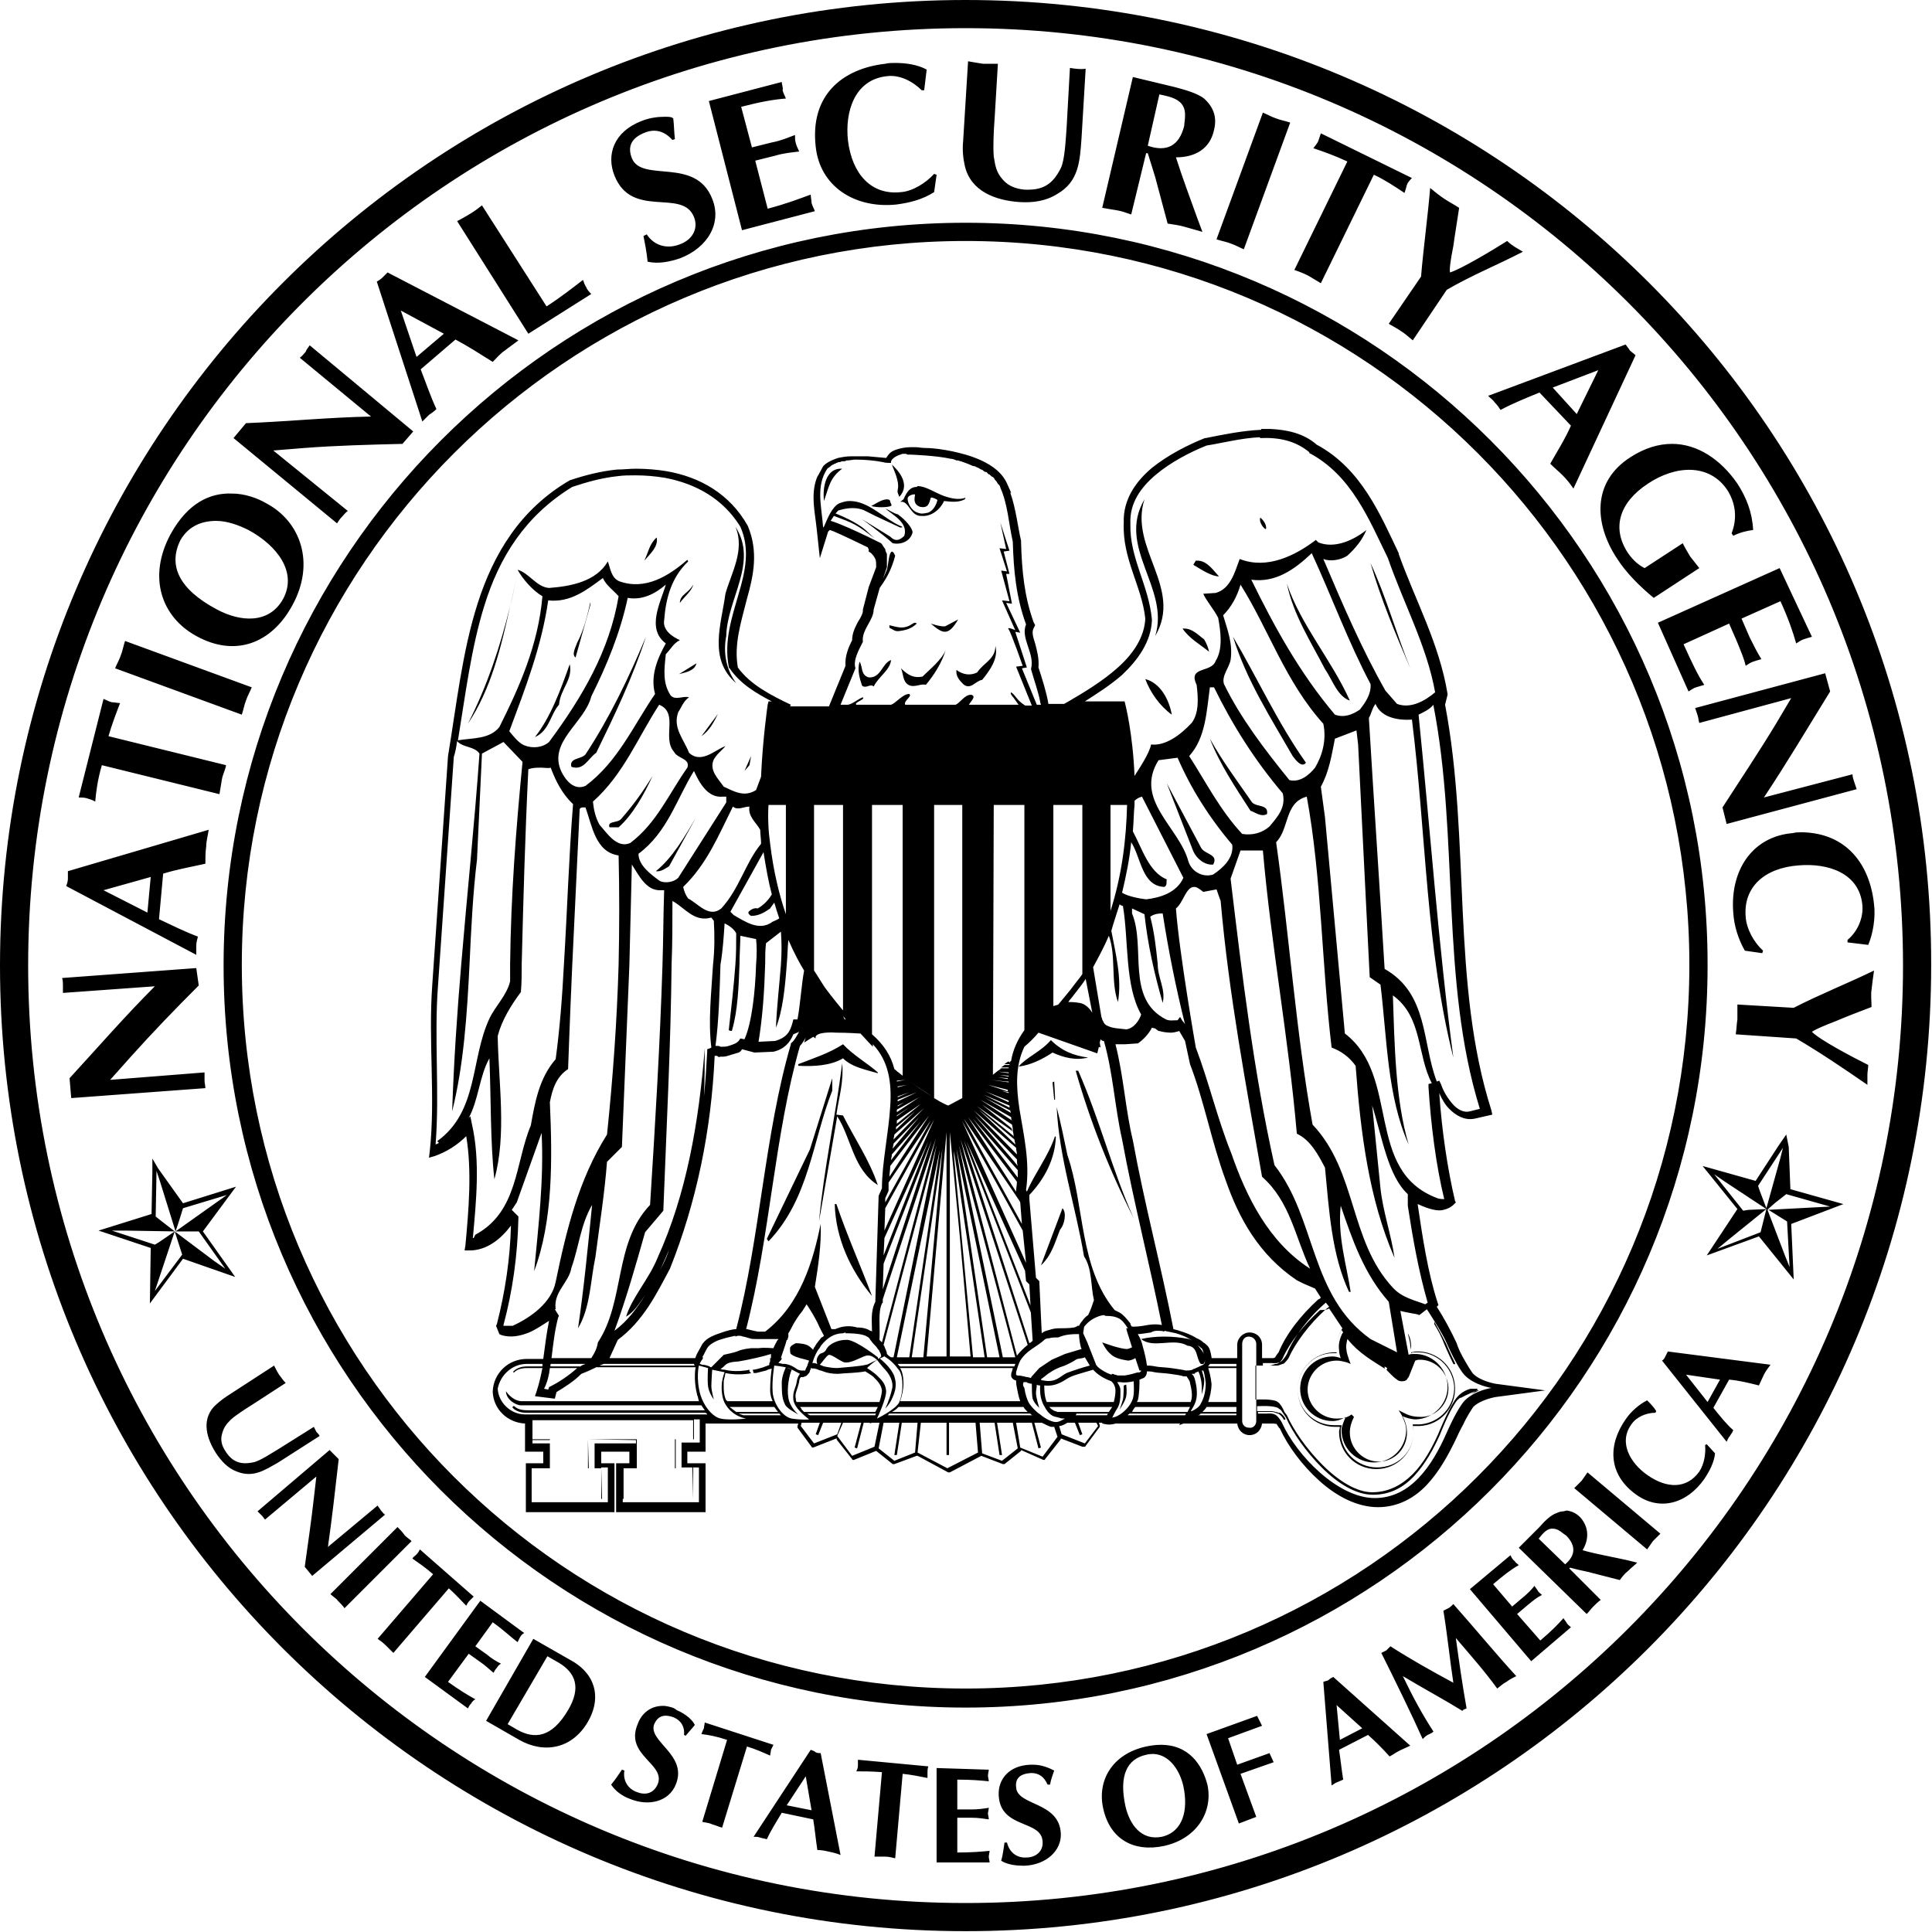 <?xml version="1.0" encoding="utf-8"?>
<!-- Generator: Adobe Illustrator 21.0.0, SVG Export Plug-In . SVG Version: 6.00 Build 0)  -->
<svg version="1.1" id="Layer_1" xmlns="http://www.w3.org/2000/svg" xmlns:xlink="http://www.w3.org/1999/xlink" x="0px" y="0px"
	 viewBox="0 0 233.3 233.3" style="enable-background:new 0 0 233.3 233.3;" xml:space="preserve">
<path d="M116.6,0C52.2,0,0,52.2,0,116.6c0,64.4,52.2,116.6,116.6,116.6c64.4,0,116.6-52.2,116.6-116.7C233.3,52.2,181.1,0,116.6,0z
	 M116.6,3.4c62.5,0,113.2,50.7,113.2,113.2c0,62.5-50.7,113.2-113.2,113.2c-62.5,0-113.2-50.7-113.2-113.2
	C3.4,54,54.1,3.4,116.6,3.4L116.6,3.4z M116.9,7.4l-0.6,9.7c-0.1,1,0,2,0.2,2.9c0.7,3.1,3.7,4.2,6.6,4.4c1.6,0.1,3.2-0.1,4.6-1
	c2.6-1.5,2.7-4,2.9-6.7l0.5-8.4c-0.6,0.1-1.3,0-1.9-0.1l-0.4,7.2c-0.1,1.2-0.2,3.9-0.7,4.9c-1,2-2.2,2.7-4.4,2.6
	c-1-0.1-1.9-0.4-2.6-1.2c-0.8-0.9-0.9-1.6-1.1-2.8c-0.1-1.2,0-3.2,0.1-4.5l0.4-6.7c-0.6,0-1.2,0-1.8,0C118,7.6,117.5,7.5,116.9,7.4
	L116.9,7.4z M108.1,7.6c-0.4,0-0.8,0-1.2,0.1c-5.2,0.6-9.1,3.8-8.4,10c0.5,4.8,4.7,7.5,9.7,7c1.6-0.2,3.2-0.6,4.6-1.5l0.3-2.1
	l-0.3-0.1c-1,1.1-2.6,2.1-4,2.2c-3.6,0.4-5.9-2.2-6.4-6.2c-0.4-3.5,0.8-7.4,4.7-7.8c1.5-0.2,3.1,0.6,4.2,1.7l0.3,0
	c0.1-0.9,0.2-1.7,0.3-2.5C110.8,7.8,109.4,7.6,108.1,7.6L108.1,7.6z M136.8,9.3l-3.7,15.8c0.6,0.1,1.2,0.2,1.8,0.3
	c0.6,0.1,1.1,0.3,1.7,0.5l1.8-7.4l0.2,0c0.3,1,0.7,2.2,0.9,2.9L141,27c0.7,0.1,1.4,0.2,2.1,0.4c0.7,0.2,1.4,0.4,2.1,0.6l-0.6-1.6
	c-0.9-2.5-1.8-4.9-2.6-7.4c2.3,0,4.1-1,4.6-3.3c0.4-1.6-0.1-2.8-1.2-3.8c-0.9-0.7-2.5-1.1-3.6-1.4L136.8,9.3z M94.4,9.9l-8.8,2.3
	l4,15.6l8.8-2.3c-0.1-0.3-0.3-0.6-0.4-1c0-0.3-0.1-0.7-0.1-1c-1.4,0.5-2.9,1.1-5.2,1.7l-1.5-5.8l2.4-0.6c1-0.3,2-0.4,2.9-0.5
	c-0.1-0.3-0.3-0.6-0.4-1C96,17,96,16.6,96,16.3c-0.8,0.3-1.7,0.7-2.8,0.9l-2.4,0.6l-1.3-4.9c2.3-0.6,4-0.9,5.4-1
	c-0.1-0.3-0.3-0.6-0.4-1C94.6,10.6,94.4,10.2,94.4,9.9L94.4,9.9z M140,11.4c1.4,0.3,3.2,0.6,3.1,2.6c0,0.5-0.1,0.9-0.1,1.2
	c-0.6,2.4-2.1,3.2-4.4,2.4L140,11.4z M152.5,13.6l-5.6,15.3c0.6,0.2,1.2,0.3,1.7,0.5c0.6,0.2,1.1,0.5,1.6,0.7l5.6-15.3
	c-0.6-0.2-1.2-0.3-1.7-0.5C153.5,14.1,153,13.8,152.5,13.6L152.5,13.6z M80.3,14.1c-0.8,0-1.8,0.1-2.8,0.5c-3.4,1.3-4.3,4.1-3.3,6.6
	c2.1,5.3,8.2,1.5,9.6,5c0.6,1.5-0.3,2.8-1.7,3.3c-1.5,0.6-3.1,0.2-4-1.2l-0.4,0.2c0.2,1,0.4,2,0.5,3.1c1.3,0.3,2.7,0,3.9-0.4
	c3.4-1.3,5.1-4.3,3.9-7.2c-2-5.1-8.5-1.9-9.7-4.9c-0.5-1.3-0.2-2.4,1.6-3.1c1.3-0.5,2.4-0.1,3.3,0.9l0.3-0.1
	c-0.1-0.8-0.1-1.7-0.2-2.5C81.1,14.1,80.7,14.1,80.3,14.1L80.3,14.1z M159.5,16.1c-0.1,0.3-0.2,0.6-0.3,0.9
	c-0.1,0.3-0.4,0.6-0.6,0.9c1.2,0.4,2.6,0.9,4.1,1.6l-6.4,13.1c0.6,0.2,1.1,0.4,1.7,0.7c0.5,0.3,1,0.6,1.5,0.9l6.4-13.1
	c1.3,0.6,2.5,1.4,3.7,2.2c0.1-0.3,0.2-0.6,0.3-1c0.1-0.3,0.4-0.6,0.6-0.8L159.5,16.1z M172.7,22.7c-0.3,3.6-0.8,7.1-1.1,10.7
	l-3.9,5.7c0.5,0.3,1.1,0.6,1.5,0.9c0.5,0.3,0.9,0.7,1.4,1.1l4.1-6.1c2.9-1.7,6.1-3,9.2-4.6c-0.3-0.2-0.7-0.4-1-0.6
	c-0.3-0.2-0.6-0.4-0.9-0.7c-1.9,1.2-5.6,3.4-6.9,3.8c-0.1-0.4,0.1-1.7,0.4-3.2c0.2-1.5,0.5-3.2,0.7-4.6c-0.6-0.4-1.2-0.7-1.8-1.1
	C173.8,23.6,173.3,23.2,172.7,22.7L172.7,22.7z M58.2,24.8c-0.5,0.4-0.9,0.7-1.4,1c-0.5,0.3-1,0.6-1.6,0.9l8.6,13.6l7.6-4.8
	c-0.2-0.2-0.5-0.5-0.6-0.8c-0.2-0.3-0.3-0.6-0.4-0.9c-1.3,1-2.7,2.1-4.4,3.2L58.2,24.8z M116.6,26.9C67.1,26.9,27,67.1,27,116.6
	c0,49.5,40.1,89.6,89.6,89.6c49.5,0,89.6-40.1,89.6-89.6C206.3,67.1,166.1,26.9,116.6,26.9z M116.6,29.1c48.3,0,87.4,39.1,87.4,87.4
	c0,48.3-39.1,87.4-87.4,87.4c-48.3,0-87.4-39.1-87.4-87.4C29.2,68.3,68.4,29.1,116.6,29.1z M46.8,32.9c-0.2,0.2-0.4,0.4-0.6,0.6
	c-0.2,0.2-0.5,0.4-0.7,0.5l5.5,16.9c0.3-0.3,0.5-0.5,0.8-0.8c0.3-0.2,0.6-0.4,0.9-0.7c-0.7-1.5-1.2-3-1.9-4.8l4.2-3.6
	c1.5,0.8,2.9,1.7,4.5,2.7c0.5-0.5,0.9-1,1.5-1.4c0.5-0.4,1.1-0.8,1.6-1.2L46.8,32.9z M48.4,37.5l5.2,2.8l-3.3,2.8L48.4,37.5z
	 M196.3,41.6l-16.6,6.2c0.3,0.3,0.6,0.5,0.8,0.8c0.3,0.3,0.5,0.6,0.7,0.9c1.5-0.8,3-1.4,4.7-2.1l3.8,4c-0.7,1.6-1.6,3-2.5,4.6
	c0.5,0.5,1,0.9,1.5,1.4c0.5,0.5,0.9,1,1.3,1.6l7.5-16.1c-0.2-0.2-0.5-0.4-0.7-0.6C196.7,42.1,196.5,41.9,196.3,41.6L196.3,41.6z
	 M37.4,41.7c-0.2,0.3-0.4,0.5-0.5,0.8c-0.2,0.2-0.4,0.5-0.7,0.7l8.6,7.1c-5.1,0.1-10.1,0.6-15.1,0.8l-1.5,1.8l12.5,10.3
	c0.2-0.3,0.3-0.5,0.6-0.8c0.2-0.2,0.4-0.5,0.7-0.7L33,54.4l3.7-0.3c3.9-0.3,7.8-0.4,11.9-0.5l1.3-1.5L37.4,41.7z M193,44.7l-2.6,5.3
	l-2.9-3.2L193,44.7z M152.3,51.8v0.1c-2.3,0.1-4.7,0.6-6.7,1l-0.1,0c-2,0.8-4.4,2-6.4,3.6c-1.9,1.6-3.5,3.8-3.4,6.6
	c-0.2,4.4,2.2,7.7,2.6,11.6c-0.1,2.2-1.4,4.2-3.3,5.9c-1.9,1.7-4.1,3-5.8,4l-0.7,0.4h-1.9V85c-0.2-1.3-0.8-3.2-1.2-4.4
	c0.1-1.1-0.2-2.1-0.4-2.9c-0.3-0.9-0.4-1.4-0.2-1.8l0.2-0.4l-0.2-0.4c-1.1-3.1-1.4-6.1-1.5-9.6v-0.2c-0.4-1.7-0.6-3.8-1.3-5.8h0.1
	l-0.4-0.9c-0.6-1.5-1.9-2.4-3.2-3c-1.3-0.6-2.6-0.9-3.5-1.1c-1-0.2-2.2-0.4-3.2-0.4c-0.5,0-0.9-0.1-1.2-0.1c-0.3,0-0.5,0-0.4,0h-0.1
	c0,0-0.1,0-0.1,0c-0.6,0-1.2,0.1-1.8,0.3c-0.3,0.1-0.7,0.3-0.9,0.6c-0.1,0.1-0.2,0.3-0.3,0.4l-2.2-0.2c-0.4,0-0.8,0-1.2,0h-0.2
	c-0.2,0-0.4,0-0.6,0c-0.6,0-1.1,0.1-1.6,0.2c-0.6,0.2-1.1,0.4-1.6,0.8l-0.2,0.2v0l-0.6,1.1c-0.1,0.1-0.1,0.2-0.2,0.4
	c-0.7,2-0.2,4,0,5.9l0.1,0.9l0.3,2.8l1-3.2l0.2-0.2c0.4,0.1,1.7,0.7,4.6,2.1c0,0.1,0.1,0.2,0.1,0.2v0.3l0.3,0.2
	c0.3,0.3,0.4,0.5,0.5,0.7c0.1,0.2,0.1,0.5,0.1,1l-0.9,2.4l-0.7,2.7v0.2c0,0.2-0.2,0.7-0.6,1.3c-0.3,0.6-0.7,1.3-0.7,2.2
	c-0.4,0.8-0.9,1.9-0.8,3.1l-2,4.9h-4.7l0.1-0.2c-2.3-1.1-4.9-2.4-6.4-4.5c-0.5-2.8,0.4-5.5,1.1-8.3c0.8-2.8,1.4-5.7,0.1-8.8l0,0v0
	c-2.2-3.9-5.8-5.9-9.8-6.6c-1.2-0.2-2.5-0.3-3.7-0.3c-0.8,0-1.5,0.1-2.3,0.1h0c-2,0.2-3.9,0.7-5.7,1.3h0l0,0
	c-6,3.5-9.2,8.9-11.1,14.8c-1.9,5.9-2.6,12.5-3.6,18.5v0l-1.9,27.6c-0.5,6.8,0.4,13.6-0.3,20.1l-0.1,0.8l0.7-0.2
	c1.4-0.5,2.7-1.3,3.8-2.4c0.7,4.2,0.3,8.9-0.1,13.2l-0.1,0.6h0.6c2.1,0,3.8-1.4,5-3C61.6,152,61,156,60,159.9l-0.1,0.2l0.4,1
	l0.2,0.1c1.2,0.4,2.4,0.1,3.4-0.3c0.9-0.4,1.6-0.9,2.4-1.4c-0.3,1.5-0.5,3.1-0.7,4.6h-2c-2.2,0-4,1.7-4.1,3.9v0.1
	c0.1,2.1,1.8,3.7,3.9,3.8v3.4h2.2v1.4h-2.1v5.9h10.7v-5.9h-1.6v-1.4H76v1.4h-1.6v5.9h10.8v-5.9H83v-1.4h2.2v-3.4h11.2l-0.1,0.3
	c0,0,0,0.1,0,0.2l1.7,2.3c0,0.1,0.1,0.1,0.2,0.1l2.8-1.1c0,0,0.1,0.1,0.1,0.1h-0.1l1.9,2.4c0,0.1,0.1,0.1,0.2,0.1l2.7-1.1
	c0,0,0.1,0,0.1,0h-0.1l2,1.6c0,0,0.1,0,0.2,0l2.7-1c0,0,0.1,0,0.1,0l3.7,2c0,0,0.1,0,0.2,0l3.8-2l2.6,1c0.1,0,0.1,0,0.2,0l2-1.6
	h-0.1c0.1,0,0.1,0,0.1-0.1l2.7,1.2c0.1,0,0.2,0,0.2-0.1l1.9-2.4h-0.1c0.1,0,0.1,0,0.1-0.1l2.6,1c0,0,0.1,0,0.1,0h0.1
	c0.1,0,0.2,0,0.2-0.1l1.7-2.3c0,0,0-0.1,0-0.2l-0.1-0.3h0.4v0.1l0.5,0.1c0,0,0.5,0.1,1.1-0.1h7.8l-0.1,0.2l0.5-0.2h6.5
	c0.1,0.8,0.7,1.4,1.5,1.4c0.8,0,1.4-0.6,1.5-1.4h1.4c0.1,0,0.3,0.1,0.3,0c0.1,0.1,0.4,0.6,0.4,0.6v-0.1c1,2.2,2.7,4.5,4.8,6.4
	c2.1,1.9,4.6,3.2,7.1,3.2c2.4,0,4.4-1.1,5.9-2.7c1.5-1.6,2.6-3.6,3.6-5.7c0,0,0.3-0.7,0.8-1.6c0.4-0.9,1-1.8,1.2-2.1
	c0.9-0.9,2.7-1.2,2.7-1.2l6-0.8l-6-0.8c0,0-1.8-0.3-2.7-1.2c-0.2-0.2-0.8-1.2-1.3-2.1s-0.7-1.6-0.7-1.6c-0.7-1.5-1.5-3-2.4-4.4
	l0.2-0.2l-0.1-0.3c-1.2-3.7-1.8-7.8-2.4-11.8v-0.1c1.3,0.6,2.4,0.9,3.1,0.7c0.9-0.2,1.3-0.7,1.3-0.7l0.2-0.2l-0.1-0.2
	c-0.9-3.8-1.6-8.5-1.9-13c0.3,0.7,0.7,1.4,1.2,1.9c0.8,0.8,1.8,1.4,3,1.2l2.2-0.5l-0.1-0.5c-4.9-15.3-2.5-32.7-5.6-49l0.3-1.2v-0.1
	c-1-6.1-3.9-11.3-5.9-16.9v-0.1c-2.2-4.6-4.5-10.2-9.9-13.1c-1.6-1.4-3.6-1.8-5.6-1.9L152.3,51.8z M152.1,52.8L152.1,52.8l0.1,0.1
	c2.2-0.1,4.2,0.3,5.9,1.7v0.1c5.1,2.7,7.2,8,9.5,12.7c1.9,5.5,4.7,10.6,5.7,16.2c-1.3,1.1-3,2-4.6,1.4l-1.4-1.6
	c-2.9-5.1-5.2-10.5-7.5-15.9c0.7,0.3,2,0.2,2.9-0.4c1-0.9,1.8-1.9,2.3-3.1c-1.5,1.2-3.8,2.3-5.8,1.5l-0.3-0.3
	c-2.5,1.9-5.9,3.6-9.2,2.3c-0.6,1.6-1.1,3.6-2.9,4.1l-1.5,0.1c0.4,0.9,1.3,1.9,1.8,2.9c0.3,1.6,0.6,3.8-0.3,5.2
	c-0.5,1.5-3.4,0.6-2.3,2.9c0.2,1.6,0.3,3.4-0.6,4.6c-1.4,1.5-3.2,2.8-4.9,2.6c-0.2,1.1-1.5,3-2,3.8c-0.2-5.1-1.1-8.6-1.1-8.6
	l-0.1-0.4H131c1.4-0.9,3-1.9,4.5-3.2c1.9-1.8,3.5-4,3.6-6.6v-0.1c-0.4-4.2-2.7-7.4-2.6-11.5v-0.1c-0.1-2.4,1.2-4.3,3.1-5.9
	c1.8-1.5,4.1-2.7,6.1-3.5C147.6,53.5,149.9,52.9,152.1,52.8L152.1,52.8z M201.9,53.6c-1.6,0-3.3,0.5-5,1.6c-4.7,3-4.4,8.1-1.6,12.3
	c1.1,1.7,2.7,3.3,4.4,4.7l5.5-3.6c-0.4-0.5-0.7-0.9-1.1-1.4c-0.3-0.5-0.6-1-0.9-1.6l-4.6,3c-0.6-0.3-1.3-0.8-2-1.8
	c-2-3-1.1-6.1,2.4-8.4c3.3-2.2,7.4-2.5,9.6,0.8c1,1.6,1.2,3.4,0.5,5.2l0.2,0.3c0.8-0.4,1.6-0.6,2.4-0.7c-0.1-2.1-0.8-3.9-1.9-5.6
	C207.8,55.5,205,53.6,201.9,53.6L201.9,53.6z M109.6,54.9h0.4c0,0,3,0.1,4.8,0.5c0.2,0,0.5,0.1,0.7,0.2c0.1,0,0.1,0,0.2,0
	c0.2,0.1,0.4,0.1,0.6,0.2c0.1,0,0.2,0.1,0.3,0.1c0.2,0.1,0.3,0.1,0.5,0.2c0.2,0.1,0.4,0.2,0.6,0.2c0.1,0,0.1,0.1,0.2,0.1
	c0.2,0.1,0.3,0.1,0.4,0.2c0.1,0.1,0.3,0.1,0.4,0.2v0c0.1,0.1,0.2,0.2,0.4,0.2c0,0,0.1,0,0.1,0.1c0.1,0.1,0.2,0.2,0.3,0.2
	c0,0,0.1,0.1,0.1,0.1c0.1,0.1,0.2,0.2,0.3,0.2c0,0,0.1,0.1,0.1,0.1c0.1,0.1,0.1,0.2,0.2,0.3c0,0,0.1,0.1,0.1,0.1
	c0.1,0.1,0.1,0.2,0.2,0.3c0,0,0,0.1,0.1,0.1c0.1,0.1,0.2,0.3,0.2,0.4c0.9,2,1,4.3,1.5,6.5c0.1,3.5,0.4,6.7,1.6,10
	c-0.7,1.7,1.1,3.5,0.6,5.4c0.3,1.1,0.9,2.8,1.1,3.9c0,0.2,0.1,0.3,0.1,0.4h-0.5l-1.8-4.4l0.6-0.1l-1.4-4.3l0.6,0.1l-1.7-3.6l0.7,0.1
	l-0.7-3.6h0.4l-0.7-2.7l0.7-0.1l-1.1-3.4l0.7,3.2l-0.8-0.1l0.9,2.8l-0.7-0.1l1,3.7l-0.9-0.1l1.6,3.6c0,0-1.1-0.5-0.8-0.1
	c0.3,0.4,1.7,4.4,1.7,4.4l-0.8,0.1l1.9,4.7h-0.8c-1.1-0.7-1.1-1.2-1.7-1.6c-0.2,0.2,0.3,0.6,0.4,0.8l0.5,0.7H117
	c0.3-0.5,0.9-1,0.3-1.2c0,0-0.1,0-0.1,0c-0.7,0-1.3,1-1.8,1.2h-6.1c-0.2-0.5,0.9-1,0.5-1.3c-0.8,0-1.6,1.1-2.2,1.3h-4.2
	c-0.3-0.3,1.1-0.6,0.8-0.9c-0.6,0.2-1.2,0.8-1.8,0.9h-0.9l1.8-4.4c-0.3-1,0.4-2.2,0.9-3.2c-0.2-1.4,1.3-2.6,1.3-3.9l0.7-2.5l0.9-2.6
	v-0.8v-0.3v-0.2v-0.2v-0.1c-0.1-0.2-0.2-0.4-0.2-0.6c-0.2-0.2-0.3-0.5-0.5-0.7c-4.4-2.2-6-2.7-6.1-2.7c0,0,0.2-0.3,0.4-0.6
	c0,0,0.1-0.2,0.3-0.4v0c-0.1,0.1-0.2,0.2-0.3,0.4c2.4,0.9,2.7,1,4.9,2.7l-1.2-1.1c0,0-1-0.9-3.5-1.9c0.2-0.2,0.3-0.4,0.5-0.4
	c2-0.6,3.1,0.1,3.1,0.1l1.2,0.6l3,1.4c0,0,0.6,0,0-0.2c-2-0.9-3.8-3-6.1-3v0c-0.4,0-0.8,0.1-1.3,0.3c-0.9,0.5-1.4,1.9-1.8,2.8
	l-0.1,0.1c-0.2-2.6-0.9-5,0.5-7.1c0.1-0.1,0.3-0.2,0.4-0.3c0,0,0.1-0.1,0.1-0.1c0.1,0,0.1-0.1,0.2-0.1c0.1,0,0.1-0.1,0.2-0.1
	c0.1,0,0.2-0.1,0.2-0.1c0.1,0,0.2-0.1,0.3-0.1c0,0,0.1,0,0.1,0c0.1,0,0.2-0.1,0.3-0.1l0.2,0c0.1,0,0.2,0,0.3-0.1c0,0,0.1,0,0.1,0
	c0.3,0,0.7-0.1,1-0.1c1.1,0,2.3,0.1,3.3,0.3c0.3,0.1,0.7,0.1,1,0.1c-0.1-0.4,0.5-0.8,1.1-1c0.1,0,0.2-0.1,0.3-0.1h0.1
	c0.1,0,0.2,0,0.3,0L109.6,54.9z M107.7,56.1l0.5,1.3c0.5,1.5,0.1,1.7,0.2,2.1l0.2,0.5C109.7,58.8,109.1,57.4,107.7,56.1L107.7,56.1z
	 M101.4,56.6c-1.6,0.1-2.1,2.1-1.9,3.9c0.6-1.7,0.7-2.8,2.2-3.9C101.6,56.6,101.5,56.6,101.4,56.6L101.4,56.6z M76.7,57.4
	c1.2,0,2.4,0.1,3.6,0.3c3.7,0.7,7,2.5,9.1,5.9c1.2,2.7,0.6,5.4-0.2,8.1c-0.8,2.8-1.8,5.7-1.2,8.8l0,0.1l0.1,0.1c1.3,1.9,3.2,3,5.1,4
	h-0.4l-0.1,0.4c0,0-0.6,4.1-0.8,8.7l-0.6,1.6c-1.4,0.9-2.6,0.2-3.9-0.4c-0.7-1-1.8-2-1.2-3.3c0.4-0.7,1-1.1,1.4-1.6
	c-1.2,0.4-2.9,2.2-4.4,0.8c-0.6-1.6-2-3-1.3-4.9c0.4-0.6,0.6-1.3,1.3-1.8c-0.7-0.2-1.6,0.4-2.2-0.2c-1-1.5-0.8-3.1-0.6-5
	c0.6-0.6,0.9-1.3,1.7-1.7c-0.9-0.4-2.1-1.2-1.9-2.4c0.2-2.7,0.9-5.2,2.9-7.1l-0.1-0.2c-2.3,2-5.1,3.7-8.2,2.6
	c-1-0.4-1.1-1.6-1.4-2.4c-1.4,2.4-4.4,3-7.1,3.2c-1.5-0.1-2.4-1.8-3.8-2.2c0.6,1.1,1.8,2.5,3,3.2c-0.5,5.8-2.7,10.8-5.2,15.8
	c-1.2,1.5-3.3,1.3-5,1.6c0.9-5.5,1.6-11.2,3.2-16.3c1.8-5.8,4.9-10.8,10.6-14.3c1.8-0.6,3.6-1.1,5.5-1.3
	C75.3,57.4,76,57.4,76.7,57.4L76.7,57.4z M110.7,58.8c-0.8,0-1.2,0.6-1.6,1.5l-0.4,0.3c1.1-0.2,1.2,1.8,2.6,1.7
	c1.1,0.1,2.2-0.7,2.7-1.8c0.9,0.1,1.7,0.2,2.5-0.2l0.1-0.2c-0.8,0.3-1.7,0.1-2.6-0.2c-1.1-0.4-2.2-1.2-3.2-1.2L110.7,58.8
	L110.7,58.8z M28,59.6c-2.6-0.1-5.3,1.1-7.4,4.9c-2.8,5.2-1.1,10,3.1,12.3c4.7,2.6,9.1,0.9,11.6-3.7c2.8-5.1,1-10.1-3.1-12.3
	C31,60.1,29.5,59.6,28,59.6L28,59.6z M110.4,59.7c0.1,0,0.1,0,0.1,0c-0.1,0.6-0.2,1.2,0.6,1.5c1,0.2,1.1-0.4,1.3-1.1
	c0.1-0.1,0.8,0.2,0.8,0.3c-0.1,0.4-0.4,1.2-1.1,1.5c-0.5,0.1-0.8,0.2-1.3,0c-0.7-0.2-1.2-1.1-1.2-1.7
	C109.6,59.9,110.1,59.7,110.4,59.7L110.4,59.7z M107.1,60.3c-0.7,0-1.6,0.7-1.9,0.8c0.6,0.2,1.9,0.2,2.4,0c0.2-0.1-0.2-0.5-0.1-0.6
	C107.4,60.3,107.2,60.3,107.1,60.3L107.1,60.3z M138.2,60.3c-3.4,5.8,3.1,10.7,1.3,16.5C142.9,71,136.3,66.2,138.2,60.3L138.2,60.3z
	 M106.9,61.4c0.9,0.8,2.8,1.7,2.3,3.3c-0.8,0.8-1.3,0.5-1.7,0.1l-3.4-2.1c0,0,2.5,1.8,3.7,2.9c1,0.2,2.1-0.2,2.4-1.3
	c0-0.5-0.8-1.5-1.8-2.2C107.9,62,107.4,61.6,106.9,61.4z M152.2,62.5c-0.2,0.4,0.2,1.1,0.6,1.4l0.1-0.1
	C152.9,63.2,152.5,62.8,152.2,62.5L152.2,62.5z M26.1,62.9c1.3,0,2.7,0.5,3.9,1.1c3.5,1.9,5.9,5.1,4.2,8.3c-1.7,3.1-5.2,2.8-8,1.3
	c-4.7-2.5-5.9-5.4-4.4-8.4C22.8,63.5,24.4,62.9,26.1,62.9z M88.8,63.6c1.2,2.8-0.5,5.6-1.2,8.1c-0.5,3.7-2.1,7.9,1.3,10.8
	c-1.2-1.6-1.6-3.7-1.2-5.7C87.8,72.3,91.6,67.9,88.8,63.6L88.8,63.6z M79.3,64.9c-0.9,0.8-1,1.8-1.5,2.8
	C78.6,66.8,79.5,66,79.3,64.9z M107.7,66.6c-0.4,0.2-0.4,1.5-0.6,2.2l-1.1,2.5c0.9-1.2,1.6-2.3,2.1-4.2C108,67,108,66.7,107.7,66.6z
	 M158.4,66.8c2.4,5.2,4.4,10.7,7.1,15.8c0.1,1.2-0.6,2.2-1.3,3.1c-0.9,0.6-1.9,1-3,0.6c-4.3-5.1-7.3-10.6-10.1-16.3
	C154,70.4,156.3,68.8,158.4,66.8z M144.6,67.7h-0.2l-0.3,0.5c1,0.6,2.2,1.4,3.1,1.4C146.6,69,145.8,67.7,144.6,67.7L144.6,67.7z
	 M165.5,68c1.2,4.2,3,8.5,4.8,12.7C168.6,76.5,167.4,72.1,165.5,68L165.5,68z M214.9,68.6l-14.7,6.6l3.7,8.3
	c0.3-0.2,0.6-0.4,0.9-0.5c0.3-0.1,0.7-0.2,1-0.3c-0.8-1.2-1.5-2.7-2.5-4.9l5.5-2.5l1,2.3c0.4,1,0.8,1.9,1,2.8
	c0.3-0.2,0.6-0.4,0.9-0.5c0.3-0.1,0.6-0.2,1-0.3c-0.5-0.8-0.9-1.6-1.4-2.6l-1-2.3l4.7-2.1c1,2.2,1.5,3.7,1.9,5.1
	c0.3-0.2,0.6-0.4,0.9-0.5c0.3-0.1,0.6-0.2,1-0.3L214.9,68.6z M62.4,69.7c-0.3,1.2-0.5,2.3-0.8,3.5C61.9,72.1,62.1,70.9,62.4,69.7
	L62.4,69.7z M61.6,73.2c-1.2,4.9-2.8,9.7-5.1,14.2C59.3,83.2,60.5,78.2,61.6,73.2z M72.8,69.8c0.4,0.9,1.3,1.5,1.9,2.2
	c-1.1,6.6-4.4,12.2-8.4,17.6c-0.8,0.7-2,0.8-3,0.4c-0.7-0.3-1.3-1.1-1.8-1.7c1.9-5.1,3.9-10.2,4.7-15.8
	C68.9,72.8,70.9,71.2,72.8,69.8z M155.4,70.5c0.8,3.8,2.9,7,4.6,10.3c0.9,1.3,1.5,3.3,3,3.8C160.8,79.7,157.1,75.5,155.4,70.5z
	 M80.4,70.6c-0.6,2.1-2.4,5.3,0,7.1c-1,1.8-1.9,3.9-1.3,6.1c-2.6,3.8-4.5,8.2-8.4,11.1c-1.4,0.6-2.4-0.7-2.9-1.7
	c-1.7-3.6,2.8-5.9,3.6-9.1c1.9-3.8,3.5-7.7,4.4-11.9C77.6,72.5,79.1,71.7,80.4,70.6L80.4,70.6z M83.7,70.6c-0.5,1-1.6,1.2-1.6,2.2
	C82.6,72.1,83.6,71.3,83.7,70.6z M149.8,70.6c3.4,5.4,5.4,11.7,10,16.8c0.4,1.9-0.1,3.8-1,5.3c-0.8,1-1.9,1.8-3.1,1.5
	c-3-3.7-5.9-7.5-7.9-11.6c-0.3-1,0.6-1.9,0.8-2.9c0.3-2-0.4-3.7-0.9-5.4C148.7,73.3,149.4,72,149.8,70.6L149.8,70.6z M71.3,72.7
	c-0.4,1.7-0.8,3.4-1.6,4.9c-0.2,0.6-0.7,1.4-0.2,1.8l1.8-6.4L71.3,72.7z M115.7,74.8l-1.5,0.8c-0.4,0.2-2.1-0.4-1.8-0.3
	C113.8,76.5,114.5,76.9,115.7,74.8L115.7,74.8z M110.5,75.2c-0.2,0-0.4,0.2-0.6,0.3c-0.9,0.5-1.6,0.2-2.5,0v0.3
	c0.4,0.2,0.7,0.5,1.2,0.4c0.8-0.1,1.5-0.3,2.1-0.9C110.6,75.2,110.5,75.2,110.5,75.2L110.5,75.2z M143,75.9c-0.1,0-0.1,0-0.2,0
	c0.8,1.2,2.1,1.9,3.2,2.8c-0.1-0.5-0.3-1-0.6-1.5C144.7,76.7,144,75.9,143,75.9L143,75.9z M78,76.9c-2.1,5-4.4,9.8-7.3,14.2
	c-0.5,0.6-2,0.4-1.7,1.5c1.5,0.5,2-1,3-1.7C74.2,86.4,76.4,81.8,78,76.9L78,76.9z M148.9,76.9c1.6,5.2,4.5,9.7,7.2,14.4
	c0.3,0.4,1.1,1.5,1.6,0.8C154.3,87.3,151.9,82,148.9,76.9L148.9,76.9z M15.1,77.4c-0.2,0.6-0.3,1.2-0.5,1.7
	c-0.2,0.6-0.5,1.1-0.7,1.6l15.3,5.6c0.2-0.6,0.3-1.2,0.5-1.7c0.2-0.6,0.5-1.1,0.7-1.6L15.1,77.4z M120.2,78c0,1.6-1.4,2-2.2,3.2
	c-0.8,0.4-1.7,0.3-2.5-0.3c-0.1,0.7,0.3,1.2,0.8,1.7c0.9,0.8,1.5-0.4,2.3-0.5C119.5,81,120.6,79.5,120.2,78L120.2,78z M114.2,78.5
	c-0.5,1.2-1.9,2.3-2.8,3.2c-1,0.2-1.7-0.1-2.6-1c0.3,0.7,0.2,1.6,0.9,2c0.7,0.4,1.5-0.2,2.1,0C112.8,81.5,113.7,80.1,114.2,78.5
	L114.2,78.5z M107.6,79.7c-1.1,0.4-1.2,2.2-2.7,2.1c-1-0.3-0.7-1.3-1.1-1.9c-0.3,1,0,2,0.3,2.9c0.5,0.4,1-0.3,1.4,0.1
	C106.1,81.7,107.5,80.9,107.6,79.7z M84.1,80.1L82,81.4C82.8,81.2,83.9,81,84.1,80.1L84.1,80.1z M68.8,80.2
	c-1.1,3.1-2.3,6.4-4.2,8.8c1.7-0.7,1.9-2.8,2.9-3.9C67.7,83.1,69.2,82.1,68.8,80.2L68.8,80.2z M220.4,81.3l-15.7,4.2
	c0.1,0.3,0.2,0.6,0.3,0.9c0.1,0.3,0.1,0.6,0.2,0.9l11.1-3l-1.9,3.2c-2,3.3-4.2,6.6-6.4,10l0.5,2l15.7-4.2c-0.1-0.3-0.2-0.6-0.3-0.9
	c-0.1-0.3-0.2-0.6-0.2-0.9L213,96.3c2.8-4.2,5.4-8.6,8-12.8L220.4,81.3z M138.3,82c0.6,1.6,1.7,3.2,3.2,4.3
	C141.2,84.6,140.2,82.5,138.3,82z M146.1,83h0.5c2.2,4.5,4.9,8.8,8.3,12.8c0.4,1.7-0.6,2.8-1.6,4c-0.9,0.8-2.1,1.1-3.3,0.9
	c-2.7-2.9-4.4-6.3-6.4-9.4C145.6,89.1,145.7,85.9,146.1,83z M12.5,84.4l-3,11.9c0.3,0,0.7,0,1,0.1c0.3,0.1,0.7,0.2,1,0.4
	c0.1-1.2,0.3-2.7,0.8-4.4l14.2,3.5c0.1-0.6,0.2-1.2,0.3-1.8c0.1-0.6,0.4-1.1,0.5-1.7l-14.2-3.5c0.4-1.4,0.9-2.7,1.4-4
	c-0.3,0-0.7-0.1-1-0.1C13.1,84.7,12.8,84.5,12.5,84.4z M166.1,85c0.7,1.7,2.8,2,4.4,1.9c1.7,13.6,1.7,27.8,5,40.8
	c-1.8-13.5-2.8-27.6-4.2-41.4c0.6-0.3,1.3-0.6,1.8-1.2v0.1c3.1,15.9,0.8,33.2,5.6,48.7l-1.2,0.3c-0.7,0.2-1.5-0.2-2.1-0.9
	c-0.6-0.7-1.1-1.5-1.4-2.4l-0.2-0.4l-0.3,0.1c-1.8-4.7-1-10.6-6.3-13.6c-0.6-10.1-1.3-20.2-1.9-30.3C165.6,86.2,165.7,85.5,166.1,85
	L166.1,85z M79.6,85.1c2.4,1,0.3,4,1.8,5.7c0.4,0.8,2,0.8,1.6,1.9c-2.2,3.1-3.7,6.7-6.9,9.1c-1.6,0.7-2.8-1.2-3.7-2.2
	c-0.5-0.9-0.7-1.8-0.8-2.8C75.3,93.5,77,89.1,79.6,85.1L79.6,85.1z M86.7,86.2l-2,2.7C85.7,88.2,86.2,87.2,86.7,86.2z M163.8,88.2
	l0.2,1.7l1.4,28.1l1.3,0.9c0.8,6.5,0.8,13.5,3.4,19.3c-1.6-5.4-1.7-12-1.9-18c3.6,2.6,2.9,7.2,4.7,10.6l-0.4,0.1v0.4
	c0.3,4.6,0.9,9.4,1.9,13.5c-0.2,0-0.5,0-0.8-0.1c-8.9-3.3-4.4-14.7-11.2-19.9l-2.4-26.1l-0.5-3.7c1-1.8,1.3-3.8,1.7-5.8L163.8,88.2z
	 M146.1,89.2c1.2,3.1,3.1,5.9,4.9,8.7c0.6,0.2,1.3,0.8,2,0.4c0.2-1.2-1.2-0.8-1.8-1.4C149.4,94.3,147.6,91.9,146.1,89.2z M55.2,89.5
	c0.7,0.8,2.1,0.6,2.7,1.5c-0.6,8.5-1.5,17-2.2,25.4c-0.5,5.9-0.9,11.8-1.1,17.8c1.4-5.6,1.8-11.7,2.1-17.8c0.2-4.3,0.4-8.5,0.9-12.6
	l0.6-12.8l2.6-1.4l2.3,2.4c-0.8,8.2-1.4,16-1.5,24.4c0,0.7,0,1.4,0,2.1c-0.4,1.7-1.8,3-2.5,4.5c-2.3,4.9-1.3,11.2-6.3,14.8
	c0.1,0.1,0.1,0.1,0.2,0.2c-0.1,0.1-0.2,0.1-0.4,0.2c0.5-6.4-0.2-12.9,0.3-19.3l1.9-27.5C55,90.8,55.1,90.2,55.2,89.5L55.2,89.5z
	 M90.7,91.3l-0.8,1.8l0.6-0.7L90.7,91.3z M142.2,91.5c1.6,3.7,3.8,7.2,6.6,10.5c0.2,1.6-1.1,2.8-2.3,3.6c-1.2,0.4-2.6-0.3-3-1.6
	c-1.1-4.1-6.6-7.4-3.6-12.2C140.6,91.7,141.4,91.6,142.2,91.5L142.2,91.5z M65.3,92.7c0.5,0,0.9,0.1,1.2,0c0.6,1.6,1.4,3.2,2.7,4.4
	c-0.5,6.2-0.7,12.8-1.1,19.3c-0.2,3.9-0.5,7.8-1,11.5c-2,2.3-2.5,5.2-3,8c-1.9,4.5-1.5,10.4-6.7,13.2l-0.2,0.4h0.1h-0.2
	c0.4-4.4,0.9-9.3-0.1-13.7l-0.2-1l-0.2,0.2c1.2-2.2,1.3-5.1,2.5-7.2c0.2,4.9,0.1,10.1,0.6,14.6c1.5-5.4,0.5-11.6,0.4-17.3
	c0.5-1.9,1.6-3.7,2.8-5.3c0.1-1.1,0.1-2.3,0.1-3.4c0.2-7.8,0.4-15.4,0.8-23.5C64.3,92.7,64.8,92.7,65.3,92.7L65.3,92.7z M83.8,93.1
	c0.6,1.3,1.6,3.3,3.5,3.1h0.4v0.7l-5.8,9.1c-0.5,0.5-1.5,0.7-2.2,0.4c-1.1-0.8-2.6-1.9-2.6-3.3C80.6,100.5,81.7,96.5,83.8,93.1
	L83.8,93.1z M78.8,93.7c-1.1,1.8-2.3,3.5-3.8,5.2c-0.4,0.5-1.7,0.2-1.4,1h1.1C76.4,98.4,77.8,95.9,78.8,93.7z M140.9,94.6l3.2,8.2
	c0.4,0.9,1.4,1.7,2.4,1.6c0.7-1.3-1.1-1.2-1.5-2.1L140.9,94.6z M137.9,96.2l5,9.8c-0.8,1.8-2.8,2.4-4.5,2.6
	c-0.9-0.1-2.3-0.4-2.9-0.8c0.5-2.1,0.9-4.1,1.1-6.1c1.2,1.9,1.3,5.3,4,5.4c0.4-0.2,0.2-0.6,0.3-0.9c-2.2-0.9-3-3.8-4.1-5.8
	c0.1-1.1,0.1-2.2,0.2-3.2v-0.5C137.2,96.5,137.5,96.3,137.9,96.2L137.9,96.2z M157.8,96.2c1.8,9.8,1.8,20.3,3,30.3
	c1.1,0.4,2.1,1.1,2.9,2.2c0.6,8.1,1.6,16.1,4.7,23.2c-0.4-2.8-1.4-5.6-1.7-8.4l-1-10c1.2,3.8,1.9,8.5,4.3,10.7v1.4
	c0.6,3.9,1.3,7.9,2.4,11.7l-0.3,0.2c-1.3-0.5-2.8-0.8-3.9-2c-5.3-5.7-4.3-14-9.7-19.7c-2-11.1-2.8-22.8-4.4-34.1
	C155.7,100.1,155.1,96.9,157.8,96.2L157.8,96.2z M98.3,97.2h3.5V122l-0.1-0.1c0,0-1.4-1.7-1.9-2.4c-0.4-0.5-1.2-1.9-1.5-2.3
	L98.3,97.2z M105.3,97.2h3.7v32.7l-0.5-0.4h-0.4h0.4c-0.2-0.1-0.3-0.3-0.5-0.4c-0.4-1.6-1.3-3-2.7-4.2L105.3,97.2z M92.8,97.2h2.1
	v13.2c-0.8-2.3-1.5-5.2-1.9-8.5C92.8,100.5,92.7,98.8,92.8,97.2z M112.8,97.2h3.4v35.4c-1.1,0.6-1.7,0.9-1.7,0.9s-0.6-0.2-1.7-0.9
	L112.8,97.2z M120,97.2h3.7v27.2c-0.8,1.1-1.4,2.4-1.6,3.7c-0.1,0.1-0.1,0.1-0.2,0.1h0.1v-0.1c0,0.1,0,0.2-0.1,0.2v-0.1h-0.2
	c-0.1,0.1-0.3,0.2-0.4,0.3h0.6v0.1h-0.6c-0.1,0.1-0.3,0.2-0.4,0.3h0.9v0.1h-0.9c-0.1,0.1-0.2,0.2-0.4,0.3c-1.8,1.5-3.2,2.4-4.2,3.1
	c2-1.3,3.6-2.6,3.6-2.6L120,97.2z M127.2,97.2h3.5v20.4c0,0.1-0.6,0.8-1.5,2c-0.4,0.5-0.9,1.1-1.4,1.7c-0.2,0.1-0.4,0.1-0.6,0.2
	L127.2,97.2z M134.1,97.2h2c-0.1,4.1-0.6,8.4-2,12.8V97.2z M88.5,97.4c0.6,0.5,1.3,0,2,0c-0.2,1.2,0.8,1.9,1.3,2.8
	c0,0.5,0.1,1.1,0.1,1.5v0.2c-1.9,2.3-2.6,5.4-4.8,7.8c-1.5,1.2-2.8-0.6-4-1.2c-0.3-0.4-0.5-0.9-0.6-1.4
	C85.4,104.3,86.8,100.8,88.5,97.4L88.5,97.4z M70.5,97.5h0.2c0.8,2.2,1.2,5.4,4,5.8c0.1,4.3,0.1,8.7,0,13.2
	c-0.2,6.9-0.7,13.8-1.4,20.5c-3.4,5.4-4.9,11.5-6.2,17.8c-0.5,2.5-3,4.3-5.2,5.3h-1.1l0-0.1c1.1-4.1,1.7-8.4,1.8-12.9v-0.2l-0.8-0.8
	c0.2-0.3,0.4-0.6,0.6-0.9c1-2.8,2-5.6,3-8.4c0.3,5.6-0.4,11.4-0.9,16.7c2.3-6.1,2.2-13.6,1.9-20.4c0.3-1.6,0.8-3.1,2.2-4
	c0,0,0.2-5.8,0.5-12.5L70,97.7C70.1,97.5,70.3,97.5,70.5,97.5L70.5,97.5z M84,98.8c-1.3,2.2-2.8,4.8-4.8,6.4
	c0.6,0.1,1.1-0.3,1.6-0.6L84,98.8z M25.2,100.2l-17,5c0,0.3,0,0.6,0,0.9c0,0.3-0.1,0.6-0.2,0.9l15.7,8.3c0-0.4,0-0.8,0-1.1
	c0-0.4,0.1-0.7,0.2-1.1c-1.6-0.6-3-1.3-4.7-2.1l0.5-5.5c1.6-0.5,3.3-0.8,5.1-1.2c0-0.7,0-1.4,0.1-2.1
	C24.9,101.6,25.1,100.9,25.2,100.2z M217.6,100.5c-0.4,0-0.7,0-1.1,0.1c-4.9,0.4-7.6,4.5-7.2,9.6c0.1,1.6,0.6,3.2,1.4,4.6l2.1,0.3
	l0.1-0.3c-1.1-1-2-2.6-2.1-4.1c-0.3-3.6,2.3-5.9,6.4-6.2c3.5-0.3,7.4,0.9,7.7,4.9c0.1,1.5-0.6,3.1-1.8,4.1v0.3
	c0.8,0.1,1.7,0.2,2.5,0.3c0.6-1.4,0.9-3.4,0.7-4.9C225.8,104.4,223,100.6,217.6,100.5L217.6,100.5z M149.8,102.7h2.7
	c1,11.5,3.1,22.6,4.1,34.2c1.7,0.8,2.6,2.6,3.4,4.1c0.5,5.2,0.8,10.5,2.9,15h0.2c-0.5-3.3-1.6-6.7-1.2-10.4
	c1.4,4.1,2.8,8.2,5.8,11.6l1,6.1l-3.2-1.6c-7.4-5.3-6.5-14.5-11.6-21c-2.5-11.2-3.9-22.9-5.3-34.6L149.8,102.7z M92.2,102.9
	c0.3,1.9,0.6,3.6,1,5.1c-0.4,0.7-1,1.3-1.7,1.7c-0.4-0.1-0.8,0.1-1.1,0.4c-0.1,0.2,0.1,0.4,0.3,0.5c0.9,0,1.6-0.4,2.3-0.9
	c0.1-0.2,0.3-0.4,0.5-0.7c0.2,0.7,0.4,1.3,0.6,1.9c-0.3,0.2-0.6,0.3-0.8,0.4c-1.6,1.2-3.3,0-4.7-0.8l-0.4-0.4L92.2,102.9z
	 M76.3,104.4c0.8,1.2,1.7,3.2,3.5,3.1h0.4c-0.1,2.9-0.1,5.9-0.2,9c-0.3,9.6-0.9,19.5-1.5,29c-4.4,4.6-3,11.6-6.3,16.6
	c-0.1,0.7-0.4,1.3-0.8,1.9h-4.8c0.2-1.7,0.4-3.4,0.8-4.9l0.1-0.2l-0.5-0.8h0.1c-0.3-2.1,1.6-3.2,1.9-5c0.9-2.5,1.1-5.2,2.5-7.6
	c-0.5,5-1,10.2-1.7,14.9c1.5-2.5,1.5-5.8,2.1-8.6c0.5-3.9,1.1-7.6,1.4-11.5l1.8-1.8c0,0,0.5-12.1,0.9-21.9L76.3,104.4L76.3,104.4z
	 M18.2,105.9l-0.4,4.3l-5.3-2.7L18.2,105.9z M144.2,107.1c0.3,0,0.6,0.2,1.1,0.6l1.6-0.3l0.5,1.4c1,11.4,3.1,22.4,5,33.3
	c3.4,3,4,7.3,5.8,11.1c-5-3.2-7.7-8.7-9.5-13.9c-1.7-4.2-2.7-8.6-4.3-12.8c0,0-2-11.4-2.4-16.8C142.9,109,143.2,107.1,144.2,107.1
	L144.2,107.1z M81.2,108.8c1.5,0.8,2.6,2.6,4.7,2l0.3,0.4c0.1,1.7,0.1,3.5-0.1,5.3c-0.2,3.4-0.6,6.8-0.2,10c0,0-0.2,0.1-0.2,0.1
	l-0.3,0.1l0,0.3c-0.1,1.8-0.2,3.6-0.4,5.4c0.1-1.9,0.1-3.8,0.1-5.8c-0.7,8.9-2.2,17.6-5.7,25.3c-1,2.5-3.1,4.8-3.8,7.1
	c1-0.6,1.6-1.6,2.3-2.6c-1,1.6-2.1,3.1-3.7,4.3c1.4-3.8,2.6-8,3.7-11.9l2.2-2.6c0.4-10.4,0.9-20.1,1-29.8
	C81.2,114,81.2,111.4,81.2,108.8L81.2,108.8z M135.2,109.2c0.1,0.1,0.3,0.2,0.4,0.2c0.7,4.1,0.2,9.6,2.2,13.1
	c-0.2,0.7-0.9,1.7-1.8,1.8c-0.7-0.1-1.6-0.1-2.2-0.4c-0.3-0.1-0.5-0.3-0.6-0.6c-0.1-0.1-0.1-0.3-0.2-0.5l-1-6
	c0.7-1.3,1.4-2.6,1.9-3.8c0.9,2.4,0.2,5.5,1.1,8c0.5-2.9-0.3-5.9-0.8-8.6C134.5,111.3,134.9,110.2,135.2,109.2z M136.7,109.7
	l1.5,0.7c0.4,3.7,1.2,7.2,2.2,10.7c0.4-1.6-0.6-3-0.6-4.7c-0.2-1.9-0.4-3.8-0.9-5.7c0.4-0.3,0.9-0.4,1.5-0.4c0.7,4.5,1.6,9,2.7,13.4
	c-0.1-0.2-0.2-0.3-0.3-0.4l-0.3-0.5l-0.3,0.4c-0.5,0-1,0.1-1.4-0.1c-4.9-2.5-2.4-8.7-4.1-12.8L136.7,109.7z M87.5,111.5
	c0.4,0.2,1.1,0.6,1.4,1.2c0,1.3,0,2.5-0.1,3.8c-0.2,2.7-0.5,5.3-0.8,7.9c0,0,0.4,0.2,0.4,0c0.7-2.4,0.8-5.3,0.9-8
	c0-1.2,0.1-2.4,0.1-3.4l1.9,0.4c0.1,0.8,0.1,1.9,0,3.1c-0.1,3.2-0.5,7-1.4,9l-0.5-0.1l-0.2,0.3c0,0-0.2,0.2-0.4,0.3
	c-0.2,0.1-0.5,0.2-0.8,0.3c-0.3,0.1-0.6,0.1-0.8,0.1h-0.2c-0.1-0.1-0.3-0.1-0.4-0.1h-0.2c0.4-3,0.5-6.5,0.6-9.8
	C87.3,114.7,87.4,113,87.5,111.5L87.5,111.5z M94.3,112.5c0.1,1.3,0.1,2.6,0,4c-0.2,2.6-0.5,5.1-0.6,7.6c0.8-2,1.1-4.8,1.3-7.6
	c0.1-1,0.1-2,0.2-3c0.7,1.6,1.4,2.9,1.9,3.7c-0.3,1.6-0.5,4.4-0.8,5.9h-0.5l-0.1,0.4c-0.3,1.1-0.7,1.8-2.1,2.2l-2,0.1
	c0.5-3.1,0.7-6.1,0.8-9.4c0-0.8,0-1.7,0.1-2.5L94.3,112.5z M23.7,116.9l-16.2,1.2c0.1,0.3,0.1,0.6,0.1,0.9c0,0.3,0,0.6,0,0.9
	l11.1-0.8c-3.6,3.6-6.9,7.4-10.3,11.1l0.2,2.4l16.2-1.2c0-0.3-0.1-0.6-0.1-0.9c0-0.3,0-0.7,0-1l-11.4,0.9l2.5-2.8
	c2.6-2.9,5.3-5.7,8.2-8.6L23.7,116.9z M226.3,117.2c-3.3,1.6-6.6,2.9-9.7,4.5l-6.8-0.4v1.8c-0.1,0.6-0.1,1.2-0.2,1.8l7.3,0.5
	c2.9,1.7,5.7,3.6,8.6,5.6v-1.2c0-0.4,0.1-0.8,0.1-1.2c-2-1-5.8-3-6.8-4c0.4-0.3,1.6-0.8,2.9-1.3c1.4-0.6,3-1.2,4.3-1.7
	c0-0.7-0.1-1.4,0-2.1C226.1,118.6,226.2,117.9,226.3,117.2L226.3,117.2z M131.1,118.2l0.8,4.1c0,0-0.6-1.1-1.6-1.2
	c-0.6-0.1-1-0.1-1.3-0.1c0.2-0.3,0.5-0.6,0.7-0.9C130.5,119.1,131,118.4,131.1,118.2z M101.8,122.7c0,0,0.3,0.3,0.3,0.4H102
	L101.8,122.7L101.8,122.7z M139.1,124.1l0.4,0.1l0.4,0.3h0.1c0.3,0.1,0.9,0.2,1.4,0.2c0.3,0,0.7-0.1,1-0.2l0.7,1.2l0.6,2.8
	c1.7,4.4,2.6,9.4,4.3,14c1.6,4.6,4,9,8.6,12.1l0.8,0.4l1.4,0.6l0.7,1.1c-0.1,0.1-0.2,0.2-0.3,0.2c-2.1,1.9-3.9,4.2-4.8,6.4
	c0,0-0.4,0.5-0.4,0.6c0.1,0-0.1,0-0.2,0.1h-1.4v-1.6c0-0.9-0.7-1.5-1.5-1.5c-0.8,0-1.5,0.7-1.5,1.5v1.6h-3.1v-0.1
	c-0.1-0.6-0.2-1.1-0.5-1.4c-0.1-0.1-0.3-0.3-0.5-0.4c-0.2-0.2-0.5-0.4-0.8-0.5c-0.6-0.4-1.4-0.7-2.1-0.9c-0.2-0.1-0.4-0.1-0.7-0.2
	c-1.5-7.7-3.5-15.1-4.9-22.8c-0.9-3.7-1.1-7.7-2.1-11.6h1.2l1.4-0.1h0.1C138,125.6,138.7,124.9,139.1,124.1L139.1,124.1z
	 M96.5,124.6c-0.3,0.5-0.6,1.1-0.9,1.3l-0.1,0.1v0.1c-3.2,11-3.7,23.3-6.6,34.4c-0.4,0-1.2,0.2-2,0.5c-0.9,0.3-1.8,0.7-2.2,1.5
	c-0.3,0.6-0.6,1-0.7,1.4c0,0,0,0.1-0.1,0.1H73.6l1-2.2c3.1-2.3,4.7-5.6,6.3-8.6c3.2-8,5-16.7,5.4-25.7h0.3l0.1,0.1
	c0.2,0.1,0.2,0,0.3,0h0.3c0.3,0,0.6-0.1,0.9-0.2c0.3-0.1,0.7-0.2,1-0.3c0.2-0.1,0.3-0.2,0.4-0.4l1.5,0.4l2.3-0.1
	c1.3-0.3,2-1.1,2.4-2.1L96.5,124.6z M125.4,124.7l7.1,2.5l0.2-0.8l0.2,0.1l-0.1-0.6l0.1-0.4c0,0,0.1,0.1,0.1,0.1
	c0.1,0.1,0.2,0.1,0.3,0.1c1.1,3.8,1.3,7.9,2.2,11.9c1.4,7.6,3.3,14.9,4.8,22.4c-0.5-0.1-1.1-0.1-1.7,0c-1,0.2-1.5,0.2-1.9,0.2
	c-0.1-0.1-0.2-0.2-0.2-0.4c-0.5-0.6-0.8-1-1.3-1.3c-0.2-0.1-0.4-0.2-0.6-0.3c-4.3-5.2-3.6-12.6-5.7-18.7c-0.4-1.9-0.8-3.9-1.3-5.8
	c0.3,6.2,2.3,12,3.3,18c1,1.5,0.8,3.6,1.2,5.3c-0.2,0.6-0.4,1.2-0.7,1.8c-0.3,0.2-0.5,0.4-0.7,0.7c-0.2,0.2-0.3,0.4-0.4,0.6h-0.2
	l-0.1,0.1c-0.1,0-0.2,0.1-0.3,0.1c-0.6,0.1-1.3,0.1-1.9,0.1c-0.4,0-0.8,0.1-1.1,0.2c-0.4,0.1-0.7,0.2-0.9,0.4v0.1l-0.3-6.4l-0.4-0.4
	l-0.8-9.5v-0.5c1.9-2,3.1-4.4,3.2-7l-0.1-0.1c-0.8,2.4-2.4,4.4-3.4,6.7l-0.1-0.2c0.5-3.4-0.3-6.7-0.8-9.8c-0.4-2.7-0.5-5.2,0.6-7.5
	C124.3,125.9,124.9,125.3,125.4,124.7L125.4,124.7z M101,124.7c1.4,0,2.7,0.1,2.8,0.1h0.1c0.5,0.5,0.9,1,1.5,1.6v-0.3
	c1.9,2,2.3,4.6,2.1,7.5c-0.2,3.3-1,6.8-1,9.9l-0.4,0.9l-0.4,12.8c-0.6,1.2-0.4,2.4-0.4,3.6c-0.1-0.1-0.1-0.1-0.2-0.1
	c-0.3-0.2-0.8-0.4-1.6-0.4c-0.7-0.2-1.4-0.2-2.1,0c-0.2,0.1-0.4,0.1-0.5,0.2h-0.5l-2-5.1c0.4-2.5,0.8-5.1,0.7-7.6
	c-0.9,4.4-2.4,9.7-6.7,13h-0.9c-0.5-0.1-0.9-0.2-1.3-0.3h-0.1c2.9-11.2,3.4-23.4,6.5-34.2c0.3-0.3,0.5-0.7,0.7-1l-0.2,0.6l1.1-0.7
	l0.3,0.2C98.3,124.8,99.6,124.6,101,124.7L101,124.7z M126.9,125.6c-1.2,1.4-3,2.1-3.9,3.2c1.5-0.2,2.9-0.9,4.1-1.7
	c1.3,0.6,2.8,1,4.3,0.6C129.7,127.5,128.2,126.9,126.9,125.6z M101.8,126.1c-1.7,1.1-3.6,1.7-5.4,2.4v0.2c1.8,0.1,3.9,0,5.4-0.9
	c1.1,1.1,2.9,1.4,4.2,1.8v-0.1C104.9,128.5,103,127.4,101.8,126.1z M101.7,128.4c-0.8,6.4-2.2,12.6-2.8,19.1l2.2-12.7
	c1.7,2.6,1.9,6.4,4.9,8.3c-1-3-2.8-5.6-4.2-8.4l-0.8-0.1C101.3,132.5,101.9,130.7,101.7,128.4z M129.9,129.3c1.7,6,4.1,12.1,7,17.8
	c-2.5-5.5-4.1-11.9-6.7-17.8H129.9z M120.5,129.4l1.3,0.1v0.1L120.5,129.4z M120.7,129.8l1.1,0.1v0.1L120.7,129.8z M109,129.9
	c0.1,0.1,1.6,1.3,3.6,2.5C111.7,131.9,110.5,131.1,109,129.9z M108.7,130.1l-0.4,0.1L108.7,130.1z M120.5,130.1l1.2,0.1v0.1
	L120.5,130.1z M100.5,130.2l-2.7,8.6l-5.2,10.8l0.2,0.3c4.9-5.1,5.3-12.1,7.7-18.2V130.2z M109.3,130.4l-1,0.2v-0.1L109.3,130.4z
	 M119.7,130.4l1.8,0.2h0.3v0.1L119.7,130.4z M127.3,130.6l-0.2,0.1l0.2,2.1h0.1v-0.4L127.3,130.6z M119.3,131l2.4,0.6v0.2L119.3,131
	z M121.1,131l0.6,0.1L121.1,131z M109.5,131l-1.1,0.3v-0.1L109.5,131z M120.9,131.7l0.9,0.2v0.1L120.9,131.7z M119,131.8l2.8,1.1
	v0.2L119,131.8z M109.8,131.9l-1.4,0.6v-0.1L109.8,131.9z M110.7,131.9l-2.3,1.1v-0.2L110.7,131.9z M118.8,132.2l3.1,1.3
	c0,0.2,0,0.3,0.1,0.5c0,0.1,0,0.3,0.1,0.4l-3.1-1.8l3,1.5V134v-0.2L118.8,132.2z M121.3,132.3l0.5,0.2L121.3,132.3z M111,132.5
	l-2.7,1.8V134L111,132.5z M118.4,132.8l3.7,2.1c0,0.1,0,0.3,0.1,0.4L118.4,132.8z M109.2,133.1l-0.8,0.5v-0.1L109.2,133.1z
	 M111.2,133.3l-2.9,2.4v-0.4L111.2,133.3z M118.6,133.4l3.6,2.4c0.1,0.3,0.1,0.6,0.1,0.8c0.1,0.3,0.1,0.5,0.1,0.8
	c0-0.1,0-0.2-0.1-0.3l-4.3-3.5l4,2.8l0.2,0.2c0-0.1,0-0.3-0.1-0.4L118.6,133.4z M109.8,133.7l-1.5,1.1v-0.1L109.8,133.7z
	 M111.6,133.8l-3.7,3.8c0-0.2,0.1-0.4,0.1-0.6L111.6,133.8z M118.2,134l4.3,3.6c0,0.2,0.1,0.4,0.1,0.6l-0.4-0.4L118.2,134z
	 M117.6,134.1l4.4,3.9l0.7,0.6c0,0.3,0.1,0.5,0.1,0.8L117.6,134.1z M110.5,134.2l-2.3,2.2v-0.3L110.5,134.2z M112.2,134.7l-4.8,7.4
	c0-0.4,0.1-0.8,0.1-1.3L112.2,134.7z M117.7,134.7l5.1,5.3c0,0.3,0,0.5,0.1,0.8l-0.4-0.5L117.7,134.7z M116.9,134.9l5.9,7.8
	c0,0.4-0.1,0.8-0.1,1.2L116.9,134.9z M111,134.9l-3.2,3.8c0-0.2,0.1-0.4,0.1-0.6L111,134.9z M116.4,135.1l6.7,9.9l0.1,0.2l0.2,2.6
	L116.4,135.1z M117.5,135.1l4.6,5.3l0.8,0.9v0.9L117.5,135.1z M112.8,135.2l-6,13.4l0.1-2.7L112.8,135.2z M112.4,135.3l-5.5,9.9
	v-0.5l0.4-0.9v-1L112.4,135.3z M116.2,135.4l7.3,13.2l0.4,3.9L116.2,135.4z M111.2,135.4l-3.6,4.7c0-0.2,0.1-0.5,0.1-0.7
	L111.2,135.4z M114.3,136.7v27.1h-2.4L114.3,136.7z M114.7,136.7l1.2,12.6l1.3,14.5h-2.5L114.7,136.7z M215.7,137l-0.9,1.3l-2.8,4.3
	l-6.4-1.8l4.2,5.2l-3.7,5.6l6.3-2.3l4.2,5.2l-0.3-6.7l6.3-2.4l-6.4-1.8l-0.2-5.1L215.7,137z M113,137.5l-6.5,24.6
	c-0.1-0.1-0.2-0.2-0.3-0.3c0.1-1.6-0.2-3.3,0.3-4.4l0.1-0.1v-0.4L113,137.5z M116,137.6l8.1,24.8c-0.5,0.4-0.9,0.8-1.3,1.3
	L116,137.6z M112.5,137.7l-5.9,18l0.1-3.1L112.5,137.7z M116.4,137.7l8.2,21.1l-0.1-1l-7.8-20l7.1,15.7l-0.1-0.9l0.2,2.1l0.4,0.4
	l0.2,3.7l0.2,3.1c-0.1,0.1-0.2,0.2-0.4,0.3L116.4,137.7z M112.1,137.8l-5.4,13.8l0.1-2.1L112.1,137.8z M113.1,138.3l-5.2,25.6h-0.3
	c-0.2-0.1-0.3-0.2-0.5-0.4c0-0.3-0.2-0.6-0.3-0.9c0-0.1-0.1-0.1-0.1-0.2L113.1,138.3z M115.8,138.3l6.8,25.6h-1.5L115.8,138.3z
	 M215.3,138.6l-0.3,1.2l-1.7,6.1l-0.8-2.1l-0.2-0.6L215.3,138.6z M113.8,138.7l-2.3,25.2h-1.4L113.8,138.7z M115.5,138.7l5.2,25.2
	h-1.5L115.5,138.7z M113.5,138.8l-3.7,25.1h-1.5L113.5,138.8z M115.2,139l3.7,24.9h-1.4l-2.3-24.3L115.2,139z M18.4,139.9l0,1.6
	l-0.1,5.1l-6.4,2l6.3,2.1l-0.1,6.7l4-5.4l6.3,2.2l-3.9-5.5l4-5.4l-6.4,2l-3-4.2L18.4,139.9z M18.9,141.4l0.4,1.2l1.9,6.1l0.4-1.2
	l0.5-1.6l5.3-1.6l-6.2,4.4H24l3.2,4.5l-1.3-0.9l-4.8-3.6l0.9,2.8l-3.3,4.4l0.5-1.5l1.9-5.7l-1.8-1.4l-0.5-0.4L18.9,141.4z
	 M207,141.8l1.3,0.9l5,3.3l-2.2,0.1l-0.6,0.1L207,141.8z M215.7,144.2l5.3,1.5l-7.6,0.4l0.9-0.8L215.7,144.2z M100.8,145.4
	c0.1,4.1,1.9,8,4.5,11.1c-1.4-3.7-3-7.3-4.3-11.1H100.8z M128.3,145.9l-2.6,6.9c1.3-1.2,1.7-2.8,2.3-4.3
	C128.6,147.8,128.8,146.4,128.3,145.9z M213.3,146l-0.7,2.8l-5.2,2l1.2-1L213.3,146z M213.4,146l2.4,1.5l0.3,5.5l-0.6-1.5L213.4,146
	z M13.5,148.6h1.6l6,0.1l-1.9,1.3l-0.5,0.3L13.5,148.6z M80.8,150.9c-0.2,0.6-0.4,1.1-0.7,1.7c-0.4,0.8-0.8,1.5-1.2,2.3
	C79.6,153.7,80.2,152.3,80.8,150.9z M160.1,157.3l0.4,0.5l-0.4,0.3c-2,1.8-3.7,4.1-4.5,5.9c0,0-0.1,0.2-0.5,0.6c0,0-0.1,0.1-0.2,0.1
	c-0.1,0-0.2,0.1-0.3,0.1c-0.2,0.1-0.4,0.1-0.4,0.1h-1.7v-0.3h1.1c0,0,0.7,0.1,1.1-0.2c0.4-0.3,0.7-0.9,0.7-0.9
	C156.2,161.5,158,159.1,160.1,157.3L160.1,157.3z M97.4,157.5c0.4,0.6,0.9,1.4,1.3,2.2c0.4,0.9,0.7,1.4,0.8,1.6
	c-0.1,0.1-0.2,0.2-0.3,0.2c-0.3,0.4-0.6,0.7-0.8,1.1c-0.1,0.1-0.2,0.3-0.2,0.4c-0.2-0.2-0.5-0.5-0.8-0.6c-0.5-0.2-1.3-0.2-1.3-0.2
	s-0.7,0.3-0.7,0.6c0,0.3,0,0.6,0.1,0.7c0.1,0.1,0.4,0.3,1.1,0.5c0.4,0.1,0.8,0.2,1.1,0.3c-0.1,0.3-0.2,0.5-0.2,0.6
	c0,0-0.1,0.2-0.2,0.4c0,0.1-0.1,0.2-0.1,0.2c0,0.1-0.1,0,0,0h-0.4c-0.2,0-0.5-0.1-0.6-0.2c-0.3-0.2-0.7-0.5-1.4-0.6h-0.2h-0.1
	c-0.3-0.1-0.4-0.1-0.5-0.1c0.1-0.2,0.3-0.3,0.4-0.5v-0.1h-0.1c0.1-0.4,0.6-1.7,0.7-2.2h0.1c0-0.1,0.1-0.4,0.1-0.4v-0.4
	c0.2-0.3,0.4-0.7,0.5-0.9c0.2-0.4,0.7-1.2,1.2-1.8C97.2,157.8,97.3,157.7,97.4,157.5L97.4,157.5z M160.5,158l1.6,2.4
	c-0.5,0.8-0.7,1.7-0.7,2.6v0.3h-0.2c-2.5,0-4.5,2-4.5,4.5s2,4.5,4.5,4.5h0.6c0,0.2-0.1,0.4-0.1,0.6c0,2.5,2,4.5,4.5,4.5
	c2.5,0,4.5-2,4.5-4.5c0-0.2-0.1-0.5-0.1-0.7h0.8c2.5-0.1,4.4-2.2,4.3-4.7c-0.1-2.5-2.2-4.4-4.7-4.3c0,0,0,0,0,0
	c-0.2,0-0.4,0.1-0.6,0.1v0.1c0.2-0.1,0.4-0.1,0.6-0.1c2.4-0.1,4.4,1.7,4.6,4.1c0.1,2.4-1.7,4.4-4.1,4.6h-0.9v0.1
	c0,0.2,0.1,0.6,0.1,0.8c0,2.4-1.9,4.3-4.4,4.3c-2.4,0-4.4-1.9-4.4-4.3c0-0.2,0-0.5,0.1-0.7v-0.1h-0.9c-2.4,0-4.4-1.9-4.4-4.3
	c0-2.4,1.9-4.4,4.3-4.4c0,0,0,0,0,0h0.4V163c0-0.9,0.2-1.7,0.6-2.4l0.2,0.3l-0.1,0.1c-0.3,0.6-0.5,1.3-0.4,2c0,0.4,0.1,0.7,0.2,1
	c-0.3-0.1-0.6-0.2-1-0.2c-2.2,0-3.9,1.8-3.9,3.9c0,2.2,1.8,3.9,3.9,3.9c0.6,0,1.1-0.2,1.6-0.5c-0.2,0.5-0.5,1.1-0.5,1.6
	c0,2.2,1.8,3.9,3.9,3.9c2.2,0,3.9-1.8,3.9-3.9c0-0.6-0.2-1.1-0.5-1.7c0.5,0.2,1.1,0.4,1.7,0.4c2.2-0.1,3.9-2,3.8-4.1
	c-0.1-2.2-2-3.9-4.1-3.8c0,0,0,0,0,0c-0.2,0-0.4,0-0.6,0.1l-1-5.3c0.8,0.2,1.5,0.3,2,0.4l0.3,0.1l0.9-0.7c0.2,0.3,1.9,2.9,2.4,4.1
	c0,0,1.3,3,2.2,3.9c1.2,1.2,3.2,1.5,3.2,1.5s-2,0.3-3.2,1.5c-0.9,0.9-2.2,3.9-2.2,3.9c-1.8,4.1-4.4,7.9-8.7,7.9
	c-4.4,0-9.4-5.1-11.2-9.1c0,0-0.3-0.6-0.7-0.9c-0.4-0.3-1.1-0.2-1.1-0.2h-1.1v-0.2h1.7c0,0,0.2,0,0.4,0.1c0.1,0,0.2,0.1,0.3,0.1
	c0.1,0,0.2,0.1,0.2,0.1c0.4,0.3,0.5,0.6,0.5,0.6c0.1,0.1,0.3,0,0.2-0.1c0,0-0.1-0.3-0.5-0.6c-0.1-0.1-0.2-0.1-0.3-0.1
	c-0.1,0-0.2-0.1-0.4-0.1c-0.2-0.1-0.5-0.1-0.5-0.1h-1.7v-0.6h0.3c0,0,1.5-0.1,2.2,0.2c0.1,0.1,0.3,0.2,0.4,0.3l0.6,0.9
	c0.8,1.8,2.4,4.1,4.3,6c1.9,1.9,4.1,3.3,6.2,3.3s3.7-0.9,5-2.3s2.3-3.2,3.1-5c0,0,1-2.6,1.9-3.9c0.2-0.3,0.3-0.3,0.5-0.5h0.1
	c0,0,0.9-0.5,2-0.9v-0.2h-0.8c0,0-1.2,0.2-2,1.5c-0.9,1.4-1.9,3.9-1.9,3.9c-0.8,1.8-1.8,3.6-3.1,4.9c-1.3,1.3-2.9,2.2-4.9,2.2
	c-1.9,0-4.1-1.4-6-3.3s-3.5-4.2-4.3-6l-0.3-0.4c-0.2-0.5-0.5-1-0.8-1.2c-0.5-0.4-2.4-0.3-2.4-0.3h-0.3v-4.1h1.7c0,0,0.2,0,0.4-0.1
	c0.1,0,0.2-0.1,0.4-0.1s0.2-0.1,0.3-0.1c0.4-0.3,0.5-0.6,0.5-0.6c0.8-1.8,2.5-4,4.5-5.8C160.2,158.2,160.3,158.1,160.5,158
	L160.5,158z M133.5,158.9c0.8,0,1.2,0.1,1.6,0.3c0.4,0.2,0.7,0.6,1.1,1.2H136l0.1,0.4l0.6,1.9c-0.2,0.1-0.5,0.2-0.6,0.2
	c-0.9,0-3-0.8-3-0.8s0.4,0.9,1,1.4c0.6,0.6,1.6,0.7,2.1,0.8c0.2,0,0.6-0.1,0.9-0.3l0.5,1.5h0.2c0,0.1-0.1,0.2-0.2,0.2
	c0,0-0.1,0.1-0.1,0.1v-0.1l-0.4,0.1c0,0-0.6,0.2-1.3,0.3H135c-0.1,0-0.2-0.1-0.4-0.1c-0.1-0.1-0.3-0.1-0.3-0.1l-0.1,0.1
	c-0.6-0.2-1.3-0.6-1.7-1c0,0,0-0.1-0.1-0.1l-1.1-2.8V162v0.1l-0.5-1.1l0.1-0.7c0-0.1,0.1-0.2,0.2-0.3c0.5-0.6,1.4-1.1,2.2-1.2
	L133.5,158.9z M173.2,159.6v0.3c0.5,0.8,0.9,1.6,1.2,2.4c0,0,0.5,1.2,1.1,2.4c0.1,0.1,0.3,0,0.2-0.1c-0.6-1.2-1.1-2.4-1.1-2.4
	C174.2,161.4,173.7,160.5,173.2,159.6L173.2,159.6z M139.8,160.7c0.3,0,0.5,0,0.8,0.1v-0.1c0.5,0.1,0.9,0.2,1.4,0.3
	c0.7,0.2,1.4,0.5,2,0.9c0.1,0.1,0.3,0.2,0.4,0.2l-0.8-0.4c-1-0.2-2-0.3-3-0.3c-1,0-2,0.1-2.8,0.3c1.5,1.2,3.9-0.2,5.6,0.8
	c1.3,0.1,1,1.5,1.6,2.2c0.2,0,0.3,0.1,0.4-0.1c0.1-0.1,0.1-0.3,0.1-0.4v0.3c0,0.1-0.1,0.2-0.2,0.3c-0.2,0.1-0.9,0.4-1.1,0.5
	c-0.1,0-0.1,0-0.2,0.1c-0.3,0.1-0.6,0.1-0.8,0.1c-0.4-0.1-1.1-0.2-1.8-0.3c-0.7-0.1-1.5-0.1-1.9-0.2c-0.5-0.1-0.8-0.1-1-0.1
	c-0.1-0.8-0.3-1.6-0.5-2.3c-0.1-0.5-0.3-1-0.6-1.5c0.4,0,0.8-0.1,1.6-0.2C139.3,160.7,139.6,160.7,139.8,160.7L139.8,160.7z
	 M102.1,160.9v0.1c1.6,0,2.3,0.2,2.6,0.4c0.2,0.1,0.3,0.2,0.4,0.4c0.1,0.1,0.2,0.3,0.4,0.5c0.2,0.2,0.4,0.4,0.5,0.6
	c0.1,0.1,0.2,0.2,0.2,0.3c0.2,0.3,0.2,0.5,0.2,0.6l-0.1,0.1c-0.1,0.1-0.2,0.2-0.1,0.1l-0.1,0.1c-0.1-0.1-0.1-0.2-0.1-0.2
	s-2.4-1.9-3.6-2.1h-0.3c-0.8,0-1.9,0.4-2.3,1.1c-0.2,0.5-0.7,0.5-0.8,0.6c-0.5,0.5-0.4,1-0.3,1.2c-0.1,0-0.2-0.1-0.4-0.1h-0.2
	c0.1-0.3,0.2-0.8,0.7-1.6c0.2-0.2,0.3-0.5,0.5-0.7c0.6-0.7,1.4-1.3,2.5-1.3L102.1,160.9z M170,161l0.1,0.4c0.1,0.4,0.2,0.8,0.2,1.1
	l0.1,0.5v-0.4C170.4,162.1,170.3,161.5,170,161L170,161z M130.3,161.1c0,0.5,0.1,1.1,0.2,1.5c0,0.1,0.1,0.2,0.1,0.3l-2,0.6l-1.6,0.7
	l-1.5,1c0,0-0.8,0.9-0.9,1c0,0-0.1,0.1-0.1,0.2c-0.1,0-0.3-0.1-0.4-0.1c-0.2,0-0.4-0.1-0.5-0.1c-0.4-0.1-0.6-0.1-0.7-0.1
	c-0.1,0-0.1,0-0.2-0.1v-0.3c0.1-0.3,0.2-0.8,0.5-1.4c0.3-0.5,0.8-1,1.4-1.4c0.6-0.4,1.2-0.8,1.5-1.1c0.1-0.1,0.3-0.2,0.6-0.2
	c0.3-0.1,0.7-0.1,1.1-0.1C128.7,161.1,129.6,161.1,130.3,161.1L130.3,161.1z M89.1,161.3c0.3,0,0.4,0,0.6,0.1c0.2,0,0.4,0.1,0.8,0.2
	c0.2,0.1,0.6,0.1,1,0.1h2.5c0,0.1-0.1,0.1-0.1,0.1c-0.2,0.4-0.4,0.7-0.5,1c-0.3,0-1-0.1-1.8,0h-0.9c-1,0.1-1.5,0.3-1.7,0.4
	c-0.2,0.1-1.6,0.4-1.6,0.4l-1.5,1.5c-0.1,0-0.2,0-0.2-0.1c-0.3-0.1-0.6-0.2-0.9-0.2c-0.1,0-0.2-0.1-0.3-0.1c0-0.1,0.1-0.2,0.2-0.4
	c0.1-0.1,0.2-0.3,0.2-0.4h-0.1c0.2-0.3,0.3-0.6,0.6-1.1c0.2-0.4,1-0.9,1.8-1.1c0.6-0.2,1.2-0.3,1.6-0.4l0,0.1L89.1,161.3L89.1,161.3
	z M150.8,161.4c0.5,0,0.9,0.4,0.9,0.9v9.3c0,0.5-0.4,0.9-0.9,0.8c-0.5,0-0.8-0.4-0.8-0.8v-9.3C150,161.8,150.3,161.4,150.8,161.4
	L150.8,161.4z M162.7,161.7l0.1,0.1c1.3,1.6,2.9,2.5,4.3,3.4l0.1,0.1v-0.3c0.1,0.1,0.2,0.1,0.3,0.2v0.1l-0.1,0.1c0,0,0.1,0,0.1,0.1
	c0.1,0.1,0.3,0.3,0.5,0.5c0.2,0.2,0.4,0.4,0.7,0.6c0.1,0.1,0.3,0.2,0.6,0.2c0.3,0,0.6-0.1,0.7-0.4l0.1-0.1l0.8-2
	c0.1,0,0.2-0.1,0.4-0.1c1.9-0.1,3.5,1.4,3.6,3.3c0,0,0,0,0,0c0.1,1.9-1.4,3.6-3.3,3.6c-0.7,0-1.3-0.1-1.9-0.4l-0.8-0.4l0.5,0.8
	c0.3,0.5,0.5,1.2,0.5,1.9c0,1.9-1.5,3.5-3.4,3.5c0,0,0,0,0,0c-1.9,0-3.5-1.6-3.5-3.5c0-0.7,0.2-1.3,0.5-1.9l-0.3-0.3
	c-0.5,0.4-1.1,0.5-1.8,0.5c-1.9,0-3.5-1.6-3.5-3.5c0-1.9,1.6-3.5,3.5-3.5c0.4,0,0.8,0.1,1.2,0.2l0.5,0.2l-0.2-0.5
	c-0.1-0.4-0.3-0.8-0.3-1.2C162.5,162.6,162.6,162.2,162.7,161.7L162.7,161.7z M144.6,162.4c0,0,0.1,0.1,0.1,0.1
	c0.2,0.1,0.3,0.3,0.4,0.3c0.1,0.1,0.2,0.4,0.3,0.8C145.3,163.2,144.9,162.8,144.6,162.4L144.6,162.4z M201.4,163.2
	c-0.1,0.2-0.2,0.4-0.3,0.6c-0.1,0.2-0.2,0.4-0.4,0.5l7.8,9.8c0.1-0.2,0.2-0.5,0.4-0.7c0.1-0.2,0.3-0.4,0.4-0.7
	c-0.9-0.8-1.6-1.7-2.4-2.7l1.9-3.4c1.2,0.1,2.4,0.4,3.6,0.7c0.2-0.4,0.4-0.9,0.6-1.3c0.2-0.4,0.5-0.8,0.8-1.2L201.4,163.2z
	 M93.1,163.5v0.5H93v0.3c0,0.1,0,0.2-0.1,0.3v0.2c0,0-0.1,0.1-0.2,0.1c-0.2,0.1-0.3,0.1-0.5,0.2c-0.4,0.1-0.9,0.3-1.3,0.3l0.1,0.4
	h0.3c0.4-0.1,0.8-0.2,1.2-0.3c0.2-0.1,0.4-0.2,0.6-0.2c0,0,0.1,0,0.1-0.1c-0.1,0.6-0.2,1.7-0.2,2.7c0,0.4,0.1,0.9,0.3,1.3h-5.5
	c0,0,0-0.1-0.1-0.1c-0.4-0.7-0.3-1.9-0.3-2.4c0.1-0.4,0.2-0.8,0.2-0.9c0.9,0.2,1.9,0.2,2.6,0.1c0.3,0,0.4-0.1,0.6-0.1h-0.1l-0.1-0.1
	l-0.1-0.1v-0.1l0-0.1c-0.1,0-0.3,0.1-0.6,0.1c-0.6,0.1-1.6,0.1-2.4-0.1c-0.1,0-0.3,0-0.5-0.1c0.7-0.3,0.3-0.8,2.2-0.9
	C90.4,164.2,92.2,163.8,93.1,163.5L93.1,163.5z M100.1,163.6c0.4,0,1.1,0.6,1.8,0.9c0.8,0.2,2-0.6,2.7-0.8c0.6-0.1,0.9,0.2,1.3,0.5
	c-0.1,0.1-0.2,0.1-0.4,0.2c-0.2,0.1-0.4,0.2-0.6,0.3c-0.2,0.1-0.3,0.1-0.3,0.1c-0.8,0.2-2.5,0.3-3.5,0.4c-0.6,0-1.1-0.1-1.6-0.2
	c-0.2-0.1-0.3-0.1-0.5-0.2C99.3,164.5,99.8,163.7,100.1,163.6L100.1,163.6L100.1,163.6z M106.8,163.8c0.7,0.4,1.2,0.9,1.8,1.7
	c0.5,0.8,0.5,2.6,0,3.8c-0.4,0.9-2.7,2-2.7,2s1.2-2.5,1.1-3.4c-0.1-0.9-0.6-1.3-1.1-1.8c-0.4-0.4-1.2-0.9-1.2-0.9s0.8-0.8,1.3-1
	h-0.1c0,0,0.6,0.8,1,1.2c0.8,0.9,1,1.8,0.8,2.4c-0.3,1.3-0.8,2.3-0.8,2.3s0.6-0.6,0.9-1.4c0.6-1.3,0.3-2.1,0.2-2.5
	c-0.4-1.1-1.7-2.1-1.7-2.1V164c0.4-0.1,0.6-0.3,0.6-0.4L106.8,163.8z M131,163.9c0.2,0.3,0.4,0.7,0.6,1c-0.8,0.2-2,0.6-2.8,0.9
	c-0.8,0.4-1.3,1.2-2.8,0.9c-0.1,0-0.2,0-0.3-0.1c0-0.1,0.1-0.1,0.2-0.2c0.3-0.2,0.6-0.5,0.8-0.6c0.4-0.3,1.2-0.7,1.6-0.8
	c0.4-0.1,1.5-0.7,1.6-0.8C130.2,164,130.6,164.1,131,163.9L131,163.9z M63.6,164.7h1.9c0,0.1,0,0.2,0,0.3h-1.7c-0.4,0-1.2,0-1.8,0.6
	c-0.1,0.1,0.1,0.2,0.1,0.1c0.5-0.5,1.3-0.5,1.7-0.5h1.7c-0.2,1-0.4,1.9-0.7,2.8l-0.2,0.6l2.4,0.3l0.2-0.8c1-0.6,2.1-1.3,3-2.2
	c0,0,0.8-0.3,1.6-0.7c0.1,0,0.1-0.1,0.2-0.1h12c-0.1,0.5-0.2,1.9,0.2,3.4c0.1,0.2,0.1,0.4,0.2,0.7H62.9c-1.1-0.1-1.8-1.2-1.8-1.2
	c0,1,1.2,1.7,1.8,1.7h21.8c0.1,0.2,0.3,0.4,0.4,0.6H63.8c-0.4,0-1.2,0-1.7-0.5H62c-0.1,0-0.1,0.1-0.1,0.2c0.6,0.6,1.4,0.6,1.8,0.6
	h21.5c0.1,0.1,0.2,0.1,0.2,0.2h-22c-1.7,0-3.2-1.4-3.3-3.1C60.4,166.1,61.8,164.7,63.6,164.7L63.6,164.7z M66.5,164.7h4.2
	c-0.3,0.1-0.5,0.2-0.6,0.3h-3.6C66.4,164.9,66.5,164.8,66.5,164.7L66.5,164.7z M73,164.7h10.8c0,0.1,0.1,0.2,0.1,0.2H72.4
	c0.2-0.1,0.3-0.1,0.5-0.2C72.9,164.7,72.9,164.7,73,164.7L73,164.7z M108.4,164.7h14.2c0,0.1-0.1,0.2-0.1,0.3h-13.8
	C108.5,164.9,108.5,164.8,108.4,164.7L108.4,164.7z M146.1,164.7h3.2v0.3h-3.4C145.9,164.9,146,164.9,146.1,164.7L146.1,164.7
	L146.1,164.7z M93.5,164.9c0,0,1.1,0.1,1.7,0.3c0.5,0.2,1.4,0.7,1.4,0.7s-0.3,0.3-0.4,1c-0.1,0.7-0.5,1.1-0.4,2.1
	c0.1,1,1.4,2,1.9,2.4c0,0-0.8,0.1-2.1-0.1c-1.1-0.2-2.2-1.8-2.3-3.2C93.2,166.6,93.5,164.9,93.5,164.9L93.5,164.9z M33.1,164.9
	l-5.7,3.7c-0.6,0.4-1.1,0.8-1.6,1.3c-1.5,1.7-0.8,3.9,0.3,5.6c0.6,0.9,1.4,1.8,2.5,2.2c2,0.8,3.4-0.2,5-1.1l5-3.2
	c-0.1-0.2-0.3-0.4-0.4-0.5c-0.1-0.2-0.2-0.4-0.3-0.6l-4.3,2.7c-0.7,0.4-2.3,1.5-3.1,1.6c-1.5,0.3-2.5-0.1-3.3-1.4
	c-0.4-0.6-0.6-1.3-0.4-2c0.2-0.8,0.5-1.2,1.1-1.8c0.7-0.6,1.8-1.3,2.6-1.8l4-2.6c-0.3-0.3-0.5-0.6-0.8-1
	C33.5,165.7,33.3,165.3,33.1,164.9L33.1,164.9z M84.4,164.9l1.1,0.3h0c0,0-0.1,1.4,0,2.2c0.1,0.8,0.7,1.6,0.7,1.6s-0.3-1.1-0.3-1.6
	c0-0.6,0.1-1.9,0.1-2c0.4,0.1,1.5,0.3,1.5,0.3s-0.2,0.5-0.3,1.1c-0.1,0.6-0.1,1.8,0.3,2.6c0.9,1.7,2.6,1.9,2.6,1.9s-2.5,0.3-3.4-0.1
	c-0.9-0.4-1.7-1.5-2.1-2.7C84,166.5,84.4,164.8,84.4,164.9L84.4,164.9z M94.9,165.1c0,0-0.5,1-0.5,1.9c0,1.5,0.1,2,0.4,2.6
	c0.2,0.5,1.6,1.2,1.6,1.2s-1-0.8-1.2-2c-0.2-1.2,0.1-2.7,0.4-3.4L94.9,165.1z M66.4,165.2h3.3c-1,0.9-2.2,1.7-3.2,2.2l-0.2,0.1
	l-0.1,0.3l-0.5-0.1C66.1,166.9,66.3,166.1,66.4,165.2L66.4,165.2z M108.7,165.2h13.6c0,0.1-0.1,0.3-0.1,0.4
	c-0.1,0.2-0.1,0.4-0.1,0.5c0,0.2,0.1,0.3,0.2,0.4c0.1,0.1,0.3,0.2,0.4,0.2c0,0.2,0,0.4,0.1,0.9c0.1,0.5,0.2,1.1,0.4,1.6h-14.5
	c0.2-0.6,0.4-1.4,0.4-2.1c0-0.7-0.1-1.4-0.4-1.9C108.8,165.3,108.7,165.2,108.7,165.2L108.7,165.2z M145.9,165.2h3.4v4.1h-3.4
	c0.2-0.6,0.4-1.4,0.4-2.2C146.2,166.2,146,165.5,145.9,165.2z M98.5,165.3c0,0,0.1,0,0.3,0.1c0.2,0.1,0.4,0.1,0.6,0.2
	c0.5,0.2,1.1,0.3,1.8,0.3c0.9-0.1,2.3-0.1,3.3-0.3c0.1,0.1,0.7,0.4,1,0.7c0.5,0.5,0.9,0.9,1,1.6c0,0.2-0.1,0.8-0.3,1.4h-10
	c-0.1-0.1-0.1-0.3-0.1-0.4c-0.1-0.4,0-0.7,0.1-1c0.1-0.3,0.2-0.6,0.3-1c0-0.3,0.1-0.5,0.2-0.6c0.2,0,0.4,0,0.5-0.1
	c0.2,0,0.3-0.2,0.4-0.3c0.1-0.1,0.2-0.2,0.2-0.4c0.1-0.1,0.1-0.2,0.1-0.3C98.1,165.3,98.3,165.2,98.5,165.3L98.5,165.3z M132,165.4
	c0.1,0.1,0.1,0.1,0.2,0.2c0.5,0.5,1.2,0.9,2,1.2c0.1,0.1,0.1,0.1,0.2,0.2c0.2,0.3,0.3,0.6,0.3,0.9c0,0.5-0.1,1-0.2,1.4h-8.1
	c-0.3-0.7-0.3-1.6-0.3-2c1.6,0.2,2.6-0.8,3.1-1C129.8,166,131.4,165.6,132,165.4L132,165.4z M145.3,165.5c0.1,0.2,0.2,0.7,0.3,1.5
	c0,1-0.2,1.8-0.6,2.5c-0.1,0.3-0.6,0.7-1.1,0.9h-0.1c0.2-0.4,0.4-0.6,0.6-1.2c0.3-1,0-2.2-0.1-2.6c-0.1-0.4-0.2-0.5-0.4-0.7h0.3
	c0,0,0.1,0,0.1-0.1c0.1-0.1,0.3-0.1,0.4-0.2c0.1,0.2,0.2,0.4,0.3,0.9c0.2,0.8,0.1,1.9,0.1,1.9s0.4-1.2,0.3-1.9
	c-0.1-0.4-0.2-0.8-0.3-1.1C145.2,165.6,145.2,165.5,145.3,165.5L145.3,165.5z M138.5,165.6c0.2,0,0.5,0,0.9,0.1
	c0.5,0.1,1.2,0.1,1.9,0.2c0.7,0.1,1.4,0.2,1.6,0.3h0.4c0,0.1,0.4,0.5,0.4,0.8c0.1,0.4,0.4,1.6,0.1,2.2v0.1h-6.5
	c0-0.1,0.1-0.2,0.1-0.2c0.2-0.8,0.2-2,0.2-2.5c0.2-0.1,0.3-0.1,0.5-0.2C138.3,166.3,138.5,166,138.5,165.6L138.5,165.6z M90.8,166
	L90.8,166L90.8,166z M203.6,166l4.1,0.6l-1.5,2.7L203.6,166z M136.9,166.8c0,0.4,0.1,1.4-0.1,2.1c-0.3,0.9-1.1,1.7-1.9,2.1
	c-0.4,0.2-0.4,0.1-0.6,0.2c0.2-0.4,0.4-0.8,0.6-1.1c0.4-0.6,0.4-1.4,0.4-2.2c0-0.4-0.2-0.7-0.4-1h0.4
	C135.8,167,136.4,166.9,136.9,166.8L136.9,166.8z M123.6,166.9h0.3c0.1,0,0.1,0,0.2,0.1c0.1,0,0.3,0.1,0.5,0.1c0,0.5,0,1.4,0.1,1.8
	c0.2,0.6,0.8,1.1,0.8,1.1s-0.4-1.2-0.4-1.8c0-0.3,0.1-0.7,0.1-1c0.1,0.1,0.3,0.1,0.4,0.1c0,0.4-0.1,1.5,0.5,2.5
	c0.3,0.6,0.6,0.9,0.9,1.1c0.3,0.2,0.6,0.2,0.9,0.3c0.3,0.1,0.4,0.1,0.7,0.1c-0.4,0.2-0.8,0.5-1.3,0.4c-0.5-0.1-1.1-0.4-1.7-0.9
	c-0.6-0.4-1.1-1-1.3-1.3c-0.3-0.5-0.5-1.2-0.6-1.9C123.5,167.3,123.5,167.2,123.6,166.9L123.6,166.9z M136,167.2l-0.3,0.1
	c0,0,0,1.3-0.1,1.7c-0.1,0.4-0.4,1.2-0.4,1.2s0.7-1,0.8-1.6C136.1,168,136,167.2,136,167.2L136,167.2z M178.3,167.9h0.3
	c-0.6,0.3-1.1,0.5-1.2,0.6C177.9,168.2,178.3,167.9,178.3,167.9L178.3,167.9z M198.9,169.1c-1,0.5-2,1.4-2.6,2.3
	c-2.1,3-2.2,6.6,1.3,9.1c2.8,2,6.1,1.1,8.2-1.9c0.6-0.9,1.2-2,1.3-3.1l-1-1.1l-0.2,0.1c0.1,1-0.1,2.3-0.7,3.2
	c-1.5,2.1-3.9,2.1-6.3,0.4c-2-1.4-3.5-3.9-1.9-6.1c0.6-0.9,1.8-1.4,2.9-1.4l0.1-0.2C199.7,169.9,199.3,169.5,198.9,169.1
	L198.9,169.1z M108.5,169.9h15.1c0.1,0.2,0.3,0.4,0.5,0.6h-16.4C108.1,170.3,108.3,170.1,108.5,169.9L108.5,169.9z M88.1,169.9h5.4
	c0.1,0.1,0.2,0.3,0.3,0.4c0.1,0.1,0.1,0.2,0.2,0.2h-5.1C88.6,170.3,88.4,170.1,88.1,169.9z M96.6,169.9h9.4
	c-0.1,0.2-0.2,0.4-0.3,0.6h-8.6c-0.1-0.1-0.2-0.2-0.3-0.3C96.8,170.1,96.7,170,96.6,169.9z M126.7,169.9h7.6l-0.4,0.6h-6.2
	c-0.2-0.1-0.4-0.1-0.5-0.2C127,170.2,126.9,170.1,126.7,169.9z M137.1,169.9h6.6c-0.1,0.2-0.2,0.4-0.3,0.6h-6.7
	C136.8,170.3,136.9,170.1,137.1,169.9L137.1,169.9z M145.7,169.9h3.6v0.6h-4.1C145.4,170.3,145.6,170.1,145.7,169.9L145.7,169.9z
	 M89.2,170.7h4.9l0.2,0.2h-4.5C89.7,170.9,89.5,170.8,89.2,170.7L89.2,170.7z M97.5,170.7h8.3c-0.1,0.1-0.1,0.2-0.1,0.2h-7.9
	C97.6,170.8,97.6,170.8,97.5,170.7L97.5,170.7z M107.5,170.7h16.9c0.1,0.1,0.2,0.2,0.3,0.2h-17.5l0.1-0.1
	C107.3,170.7,107.4,170.7,107.5,170.7L107.5,170.7z M130,170.7h3.8c-0.1,0.1-0.1,0.1-0.1,0.2h-3.8L130,170.7z M136.4,170.7h6.8
	c0,0.1-0.1,0.2-0.1,0.2h-6.9C136.2,170.8,136.3,170.8,136.4,170.7z M145,170.7h4.3v0.2h-4.7C144.8,170.9,144.9,170.8,145,170.7
	L145,170.7z M64.3,171.5h19.4v2.3h-2.2v3.5h0.1v-3.5h2.2v-2.4h0.7v2.8h-2.2v3h1.4v3.8h-8.4v-3.7h1.6v-3h-5.1v3h0.8v3.7h-8.4v-3.7
	h2.2v-3h0v-0.5h-2.1v0.1h2.1v0.4h-2.1L64.3,171.5z M96.8,171.8h2.2l-0.5,1.4l0.3,0.1l0.6-1.5h2.2l-0.5,1.4l-2.8,1.1l-1.6-2.1
	L96.8,171.8z M101.8,171.8h2.2l-0.8,3l0.3,0.1l0.8-3.1h0.8l-0.1,0.1l0.3-0.1h0.9l-0.6,2.9l-2.7,1.1l-1.8-2.4L101.8,171.8z
	 M106.7,171.8h1.9l-0.6,3.9h0.3l0.6-3.9h1.9l-0.3,3.6l-2.5,1l-1.9-1.5L106.7,171.8z M111.2,171.8h3.1v3.9h0.3v-3.9h3.2l0.3,3.6
	l-3.7,1.9l-3.6-1.9L111.2,171.8z M118.3,171.8h1.8l0.6,3.9h0.3l-0.6-3.9h1.9l0.6,3.1l-1.9,1.5l-2.4-0.9L118.3,171.8z M122.7,171.8
	h1.9l0.8,3.1l0.3-0.1l-0.8-3h0.9c0.4,0.2,0.8,0.4,1.1,0.5h0.4l0.4,1.2l-1.8,2.4l-2.7-1.1L122.7,171.8z M128.9,171.8h0.9l0.6,1.5
	l0.3-0.1l-0.5-1.4h2.2l0.2,0.4l-1.6,2.1l-2.8-1.1l-0.3-1C128.2,172.2,128.6,172,128.9,171.8L128.9,171.8z M71,173.8v3.5h0.1
	L71,173.8l5.8,0.1v0.4h0.1v-0.5L71,173.8z M39.8,175.1l-8.7,7.4c0.2,0.2,0.3,0.3,0.5,0.5s0.3,0.4,0.4,0.5l6.2-5.2l-0.3,2.6
	c-0.3,2.7-0.7,5.4-1.1,8.3l0.9,1.1l8.8-7.4c-0.2-0.1-0.3-0.3-0.5-0.5c-0.1-0.2-0.3-0.4-0.4-0.6l-6,5c0.5-3.5,0.9-7.1,1.3-10.6
	L39.8,175.1z M72.6,177.2h0.8v4.2h-9.2v-0.4h8.5L72.6,177.2L72.6,177.2z M83.6,177.2h0.8v4.2h-9.2v-0.4h8.5L83.6,177.2L83.6,177.2z
	 M191.7,177.8c-0.2,0.3-0.5,0.7-0.7,1c-0.3,0.3-0.6,0.6-0.9,0.9l8.8,7.4c0.2-0.3,0.5-0.7,0.7-1c0.3-0.3,0.6-0.6,0.9-0.9L191.7,177.8
	z M188.8,182.5c-0.3,0-0.6,0.1-0.8,0.2c-0.7,0.2-1.6,1.1-2.1,1.7l-2.5,2.5l8.2,8c0.3-0.3,0.5-0.6,0.8-0.9c0.3-0.3,0.6-0.6,0.9-0.8
	l-3.8-3.8l0.1-0.1c0.7,0.2,1.6,0.4,2.1,0.5l3.9,1c0.3-0.4,0.6-0.8,1-1.1c0.4-0.4,0.8-0.7,1.1-1l-1.2-0.3c-1.8-0.4-3.6-0.7-5.4-1.2
	c0.8-1.3,0.8-2.8-0.3-4c-0.5-0.5-1-0.7-1.6-0.8L188.8,182.5z M48,184.4l-8.1,8.1c0.3,0.3,0.7,0.5,0.9,0.8c0.3,0.3,0.6,0.6,0.8,0.9
	l8.1-8.1c-0.3-0.3-0.7-0.5-0.9-0.8C48.6,185,48.3,184.7,48,184.4L48,184.4z M187.6,184.6c0.2,0,0.5,0.1,0.8,0.3
	c0.3,0.2,0.5,0.4,0.7,0.5c1.2,1.2,1.2,2.4-0.1,3.5l-3.2-3.1C186.3,185.2,186.8,184.5,187.6,184.6L187.6,184.6z M50.7,187.1
	c-0.1,0.2-0.2,0.4-0.4,0.6c-0.2,0.2-0.4,0.3-0.5,0.5c0.7,0.5,1.6,1.1,2.5,1.9l-6.7,7.8c0.3,0.2,0.7,0.5,1,0.8
	c0.3,0.3,0.6,0.6,0.9,0.9l6.7-7.8c0.8,0.7,1.4,1.4,2.1,2.1c0.1-0.2,0.2-0.4,0.4-0.6c0.2-0.2,0.3-0.3,0.5-0.5L50.7,187.1z
	 M182.4,187.8l-4.9,4.1l7.4,8.7l4.8-4.1c-0.2-0.2-0.4-0.3-0.5-0.5c-0.1-0.2-0.3-0.4-0.4-0.6c-0.7,0.8-1.5,1.6-2.8,2.7l-2.8-3.2
	l1.3-1.1c0.6-0.5,1.1-0.9,1.7-1.2c-0.2-0.2-0.4-0.3-0.5-0.5c-0.1-0.2-0.3-0.4-0.4-0.6c-0.4,0.5-0.9,1-1.4,1.4l-1.3,1.1l-2.3-2.7
	c1.3-1.1,2.2-1.8,3.1-2.3c-0.2-0.2-0.4-0.3-0.5-0.5C182.6,188.3,182.5,188,182.4,187.8L182.4,187.8z M58,193.3l-6.7,9.2l5.2,3.8
	c0.1-0.2,0.2-0.4,0.4-0.6c0.1-0.2,0.3-0.4,0.5-0.5c-0.9-0.5-1.9-1.1-3.3-2.1l2.5-3.4l1.4,1c0.6,0.4,1.1,0.9,1.6,1.3
	c0.1-0.2,0.2-0.4,0.4-0.6c0.1-0.2,0.3-0.4,0.5-0.5c-0.6-0.3-1.1-0.6-1.7-1.1l-1.4-1l2.1-2.9c1.4,1,2.2,1.8,3,2.4
	c0.1-0.2,0.2-0.4,0.3-0.6c0.1-0.2,0.3-0.4,0.5-0.5L58,193.3z M175.5,193.7c-0.2,0.2-0.4,0.4-0.6,0.5c-0.2,0.1-0.4,0.2-0.6,0.3
	c0.5,3.1,0.8,6.1,1.2,8.7c-2.6-1.4-5.1-2.8-7.6-4.4c-0.2,0.2-0.4,0.4-0.5,0.5c-0.2,0.1-0.4,0.2-0.6,0.3c1.9,3.8,3.6,7.3,5,10.4
	c0.2-0.2,0.4-0.4,0.6-0.5c0.2-0.1,0.5-0.2,0.7-0.4c-1.3-2-2.4-4-3.7-6.7c2.5,1.5,5.1,2.9,7.2,4.2c0.1-0.2,0.3-0.2,0.5-0.3
	c-0.5-2.8-0.9-5.6-1.3-8.5c1.7,2,3.4,3.9,5,6.1c0.4-0.3,0.7-0.6,1.1-0.8c0.4-0.3,0.8-0.5,1.2-0.7
	C180.8,199.9,178.5,197.1,175.5,193.7L175.5,193.7z M64.4,197.9l-5.7,9.9l4,2.3c3,1.7,6.4,1.1,8.3-2.2c1.4-2.4,1.3-5.3-1.7-7.2
	L64.4,197.9z M66.1,200l1.4,0.8c2,1.2,2.7,3,1.1,5.7c-2,3.4-4.1,3.5-6.1,2.4l-1.2-0.7L66.1,200z M161,202.5
	c-0.2,0.1-0.4,0.2-0.6,0.4c-0.2,0.1-0.4,0.1-0.6,0.2l1,12.5c0.2-0.1,0.4-0.3,0.7-0.4c0.2-0.1,0.5-0.2,0.7-0.3
	c-0.2-1.2-0.3-2.3-0.5-3.6l3.5-1.8c0.9,0.8,1.7,1.6,2.6,2.6c0.4-0.2,0.8-0.5,1.2-0.7c0.4-0.2,0.9-0.4,1.3-0.6L161,202.5z
	 M161.4,205.9l3.1,2.8l-2.7,1.4L161.4,205.9z M80.3,206c-1.6-0.1-2.8,0.8-3.3,2.2c-1.6,3.8,3.5,4.8,2.4,7.3
	c-0.5,1.1-1.5,1.3-2.5,0.9c-1.1-0.4-1.7-1.4-1.5-2.6l-0.3-0.1c-0.4,0.6-0.8,1.2-1.3,1.8c0.5,0.8,1.4,1.4,2.2,1.7
	c2.4,1,4.8,0.3,5.6-1.7c1.5-3.6-3.4-5.2-2.6-7.3c0.4-0.9,1.1-1.3,2.4-0.8c0.9,0.4,1.3,1.2,1.2,2.1l0.2,0.1c0.4-0.5,0.8-0.9,1.1-1.3
	c-0.2-0.5-1-1.3-2.2-1.8C81.4,206.2,80.9,206.1,80.3,206L80.3,206z M151.8,207.2l-6.1,2.2l3.9,10.8l2.1-0.8l-1.9-5.2l4-1.4l-0.5-1.1
	l-3.9,1.4l-1.1-3.2l4.1-1.5L151.8,207.2z M85.1,208c0,0.2-0.1,0.5-0.1,0.7c-0.1,0.2-0.2,0.4-0.3,0.7c0.9,0.1,1.9,0.3,3.1,0.7l-3,9.9
	c0.4,0.1,0.8,0.1,1.2,0.3c0.4,0.1,0.8,0.3,1.2,0.4l3-9.8c1,0.3,1.9,0.7,2.8,1.1c0-0.2,0.1-0.5,0.1-0.7c0.1-0.2,0.2-0.4,0.3-0.6
	L85.1,208z M140,210.7c-0.5,0-1.1,0.1-1.6,0.2c-4.1,0.9-5.9,4.1-5.2,7.4c0.8,3.8,3.7,5.4,7.4,4.6c4-0.9,5.9-4.2,5.2-7.4
	C145.2,213.2,143.6,210.6,140,210.7L140,210.7z M97.9,211.3L91,221.8c0.3,0,0.5,0,0.8,0.1c0.3,0.1,0.5,0.1,0.8,0.2
	c0.5-1.1,1.1-2,1.8-3.2l3.8,0.8c0.2,1.2,0.3,2.4,0.5,3.7c0.5,0,1,0.1,1.4,0.2c0.5,0.1,0.9,0.2,1.4,0.4l-2.4-12.3
	c-0.2,0-0.4,0-0.6-0.1C98.3,211.4,98.1,211.4,97.9,211.3L97.9,211.3z M139.3,211.8c2,0.1,3.2,2.1,3.6,3.9c0.6,2.8,0,5.5-2.6,6.1
	c-2.5,0.5-3.9-1.5-4.4-3.7c-0.8-3.7,0.2-5.7,2.5-6.2C138.8,211.8,139.1,211.8,139.3,211.8L139.3,211.8z M103.6,212.5v0.7
	c0,0.3-0.1,0.5-0.2,0.7c0.9,0,1.9,0,3.1,0.1l-0.9,10.2h1.3c0.4,0,0.8,0.1,1.2,0.2l0.9-10.2c1,0.1,2,0.3,3,0.5V214
	c0-0.2,0-0.4,0.1-0.7L103.6,212.5z M124.8,213.1h-0.4c-2.6,0.1-3.9,1.8-3.8,3.7c0.2,4.1,5.2,2.9,5.3,5.6c0.1,1.2-0.9,1.9-1.9,1.9
	c-1.2,0.1-2.1-0.6-2.4-1.8h-0.3c-0.1,0.7-0.2,1.5-0.4,2.2c0.8,0.5,1.9,0.6,2.8,0.6c2.6-0.1,4.5-1.8,4.4-3.9
	c-0.2-3.9-5.3-3.3-5.4-5.6c-0.1-1,0.4-1.6,1.8-1.7c1,0,1.6,0.5,2,1.4h0.3c0.1-0.6,0.3-1.1,0.5-1.7
	C126.7,213.5,125.8,213.1,124.8,213.1L124.8,213.1z M113.1,213.5v11.4h6.4c0-0.2-0.1-0.5-0.1-0.7s0.1-0.5,0.1-0.7
	c-1,0.1-2.2,0.2-3.9,0.2v-4.2h1.7c0.8,0,1.4,0.1,2.1,0.2c0-0.3-0.1-0.5-0.1-0.7c0-0.2,0.1-0.5,0.1-0.7c-0.6,0.1-1.3,0.2-2.1,0.2
	h-1.7v-3.6c1.7,0,2.8,0.1,3.8,0.2c0-0.2-0.1-0.5-0.1-0.7c0-0.2,0.1-0.5,0.1-0.7L113.1,213.5z M97.3,214.5l0.7,4.1l-3-0.6L97.3,214.5
	z"/>
</svg>
